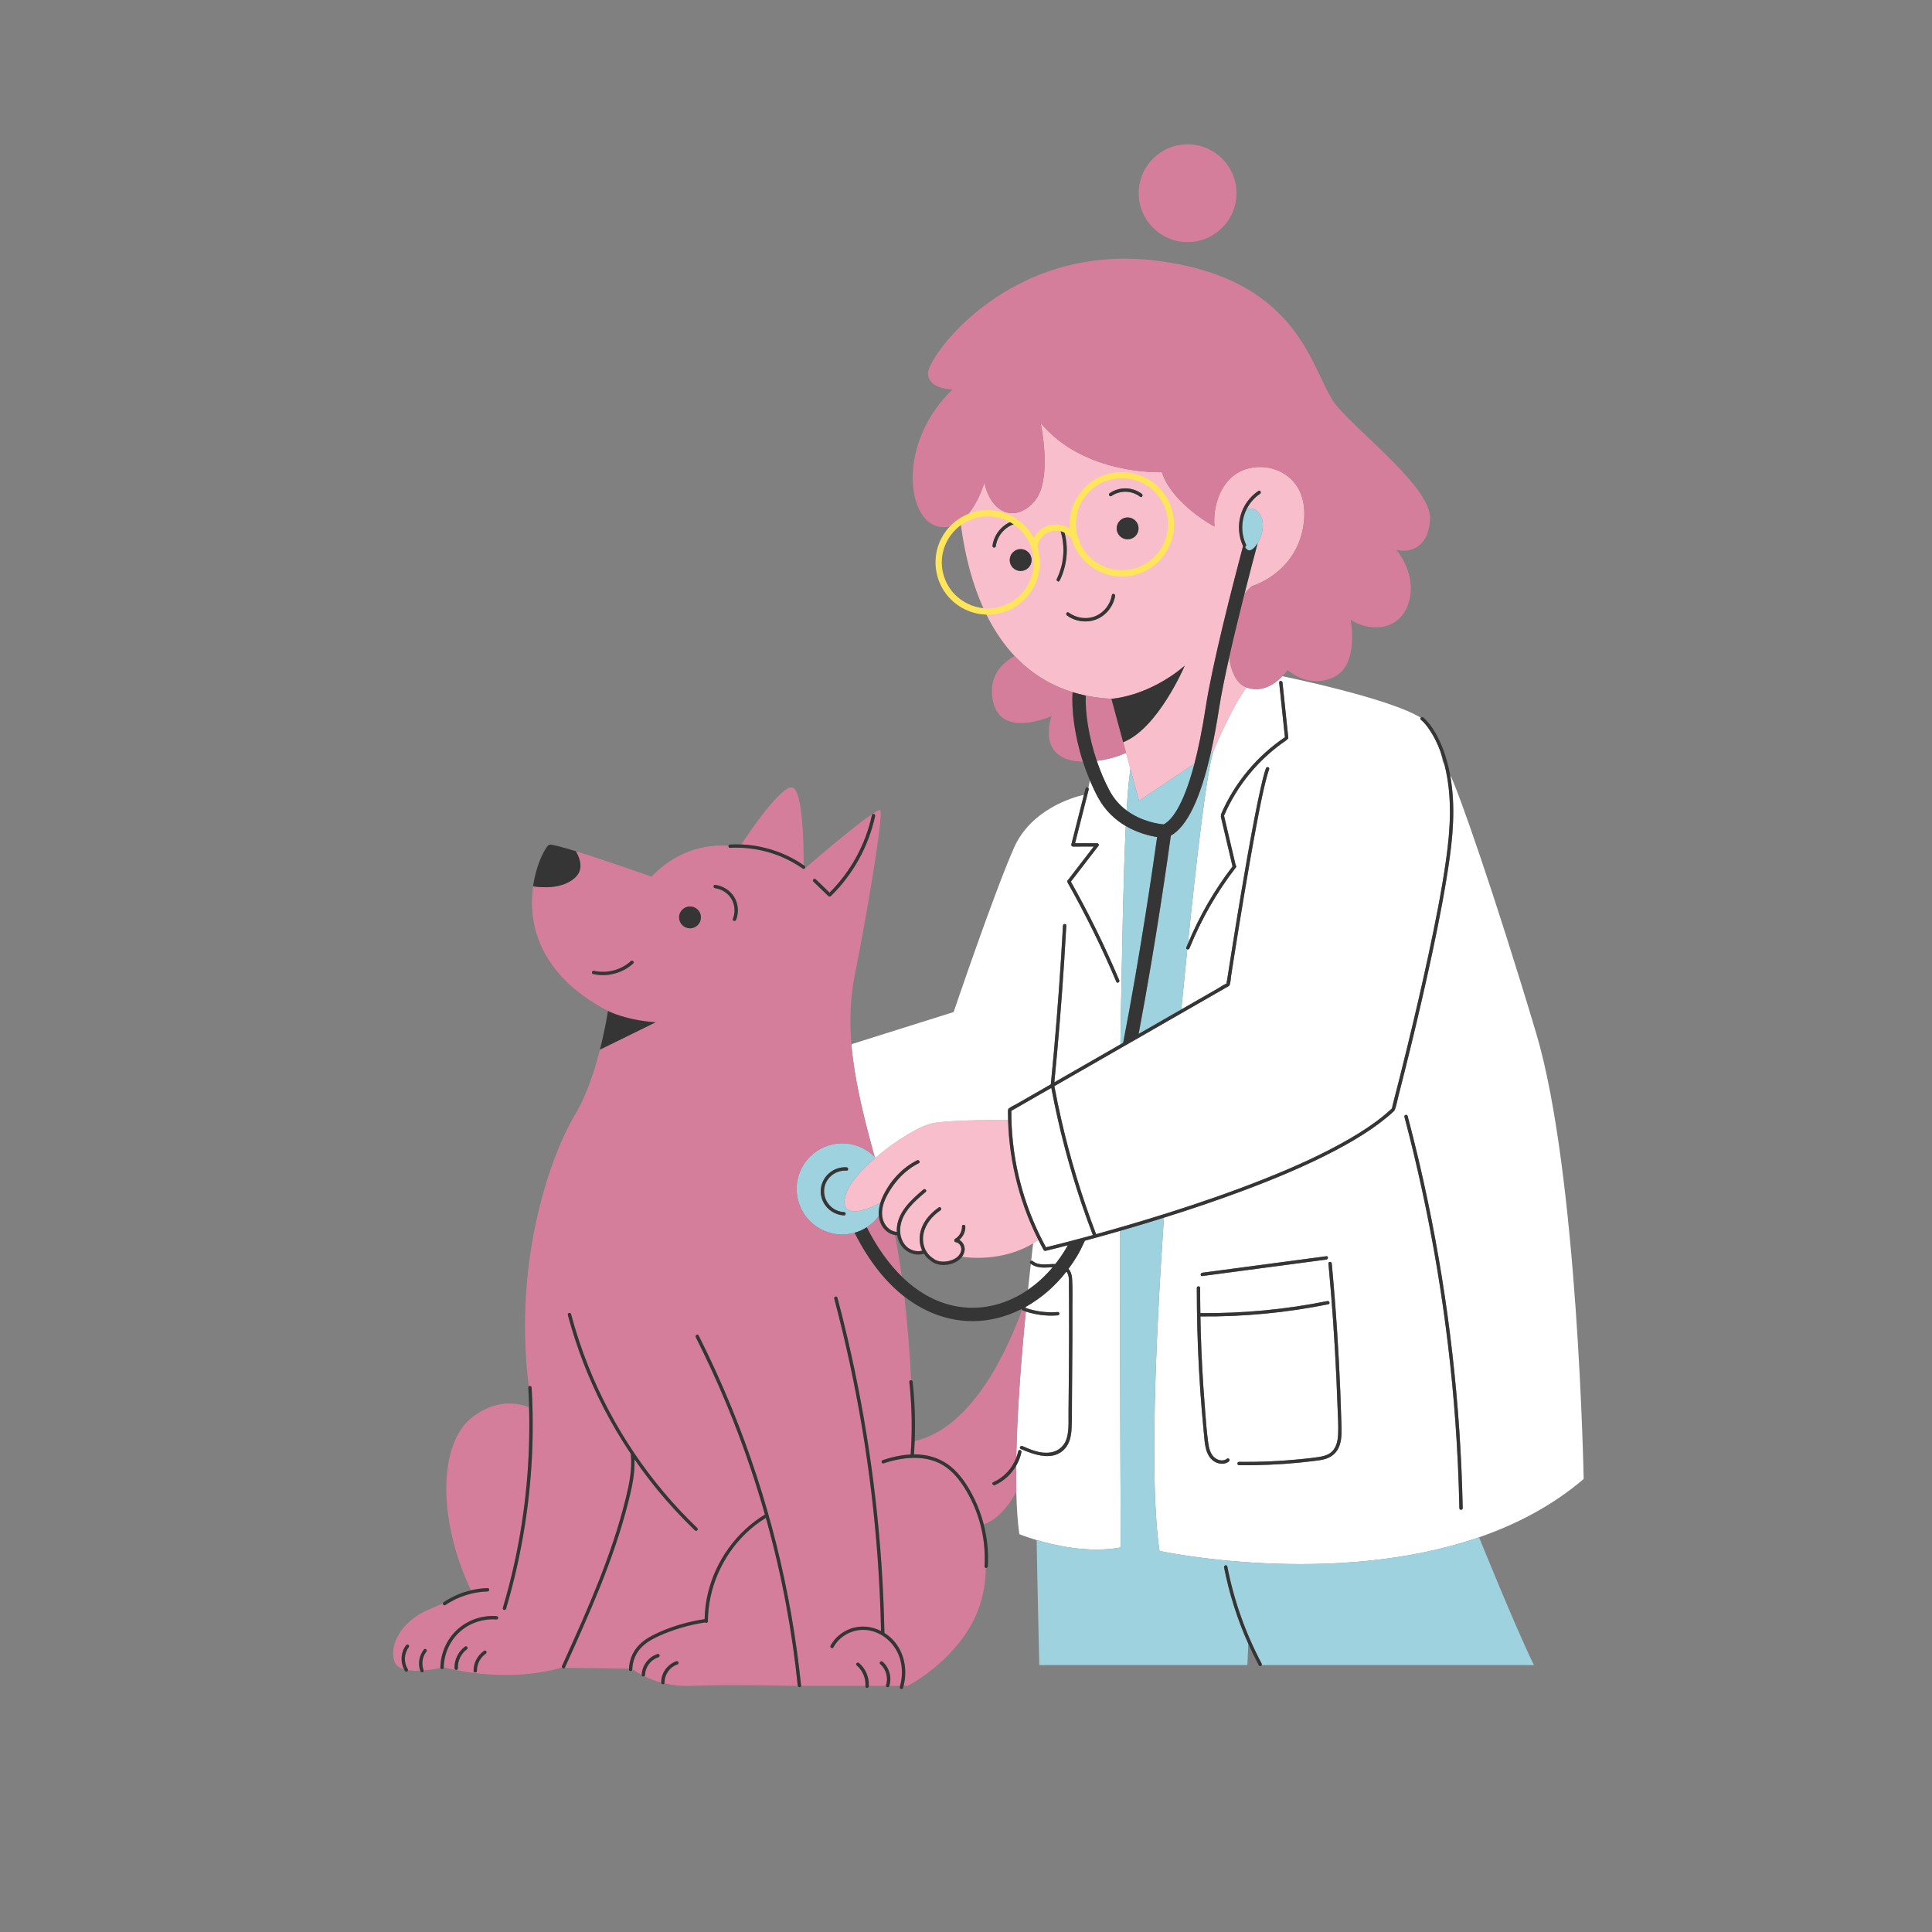 <svg xmlns="http://www.w3.org/2000/svg" xmlns:xlink="http://www.w3.org/1999/xlink" width="1080" zoomAndPan="magnify" viewBox="0 0 810 810" height="1080" preserveAspectRatio="xMidYMid meet" version="1.0"><rect x="0" y="0" width="810" height="810" fill="#808080" stroke="none"/><defs><clipPath id="30027bbd7d"><path d="M 356 283 L 663.996 283 L 663.996 656 L 356 656 Z M 356 283 " clip-rule="nonzero"/></clipPath><clipPath id="4d55f604d8"><path d="M 168 204 L 614 204 L 614 708.246 L 168 708.246 Z M 168 204 " clip-rule="nonzero"/></clipPath><clipPath id="22f07fd8f8"><path d="M 392 213 L 436 213 L 436 258 L 392 258 Z M 392 213 " clip-rule="nonzero"/></clipPath><clipPath id="65b4567f44"><path d="M 386.75 221.188 L 485.02 191.172 L 498.164 234.211 L 399.895 264.223 Z M 386.75 221.188 " clip-rule="nonzero"/></clipPath><clipPath id="4c37571419"><path d="M 386.75 221.188 L 485.02 191.172 L 498.164 234.211 L 399.895 264.223 Z M 386.75 221.188 " clip-rule="nonzero"/></clipPath><clipPath id="1428b5a471"><path d="M 448 197 L 493 197 L 493 242 L 448 242 Z M 448 197 " clip-rule="nonzero"/></clipPath><clipPath id="8cecfe4325"><path d="M 386.75 221.188 L 485.02 191.172 L 498.164 234.211 L 399.895 264.223 Z M 386.75 221.188 " clip-rule="nonzero"/></clipPath><clipPath id="5e16074f29"><path d="M 386.75 221.188 L 485.02 191.172 L 498.164 234.211 L 399.895 264.223 Z M 386.75 221.188 " clip-rule="nonzero"/></clipPath><clipPath id="279ab896d5"><path d="M 432 219 L 453 219 L 453 231 L 432 231 Z M 432 219 " clip-rule="nonzero"/></clipPath><clipPath id="4c7e6952f3"><path d="M 386.75 221.188 L 485.02 191.172 L 498.164 234.211 L 399.895 264.223 Z M 386.75 221.188 " clip-rule="nonzero"/></clipPath><clipPath id="da5a90981b"><path d="M 386.75 221.188 L 485.02 191.172 L 498.164 234.211 L 399.895 264.223 Z M 386.75 221.188 " clip-rule="nonzero"/></clipPath><clipPath id="91d3910094"><path d="M 477.406 60.504 L 518.398 60.504 L 518.398 101.496 L 477.406 101.496 Z M 477.406 60.504 " clip-rule="nonzero"/></clipPath><clipPath id="08add659ee"><path d="M 497.902 60.504 C 486.586 60.504 477.406 69.68 477.406 81 C 477.406 92.32 486.586 101.496 497.902 101.496 C 509.223 101.496 518.398 92.32 518.398 81 C 518.398 69.68 509.223 60.504 497.902 60.504 Z M 497.902 60.504 " clip-rule="nonzero"/></clipPath></defs><path fill="#f8becb" d="M 522.371 288.137 C 522.453 288.172 522.539 288.195 522.621 288.223 C 516.391 296.602 509.164 313.934 508.801 314.805 C 508.793 314.828 508.781 314.852 508.781 314.852 L 507.633 315.617 C 508.887 310.086 510.035 303.922 511.082 297.137 C 511.984 291.273 513.52 283.738 515.34 275.629 C 516.148 281.75 518.543 286.672 522.371 288.137 Z M 470.895 311.184 L 470.559 309.93 Z M 546.438 220.48 C 543.238 240.508 524.895 245.727 524.895 245.727 C 523.738 246.684 522.688 247.789 521.742 249 C 523.727 241.164 525.641 233.859 527.188 228.078 C 527.223 227.941 527.25 227.832 527.281 227.715 C 529.16 224.625 530.383 219.797 528.551 216.301 C 526.625 212.629 524.07 212.945 522.621 213.527 C 523.887 210.977 525.793 208.715 528.277 207.035 C 529.02 206.535 528.316 205.32 527.57 205.824 C 520.039 210.922 517.352 220.688 521.156 228.938 C 516.211 247.586 508.203 278.965 505.539 296.285 C 504.035 306.047 502.41 313.898 500.766 320.211 L 477.531 335.738 L 472.098 315.629 L 470.895 311.18 C 485.539 305.414 496.695 279.125 496.695 279.125 C 481.215 292.191 465.996 292.969 465.977 292.969 C 462.164 292.781 458.578 292.316 455.203 291.613 C 453.289 291.215 451.449 290.734 449.672 290.188 C 439.652 287.098 431.719 281.715 425.422 275.047 C 410.391 259.121 404.758 235.82 402.695 218.617 C 409.516 213.574 412.684 202.379 412.684 202.379 C 415.691 215.695 426.004 219.133 433.738 210.113 C 441.469 201.09 436.277 177.305 436.277 177.305 C 454.559 199.387 487.09 197.965 487.09 197.965 C 491.602 211.496 509.172 220.758 509.172 220.758 C 508.43 212.961 511.434 199.945 522.707 196.582 C 533.984 193.215 549.633 200.449 546.438 220.48 Z M 426.711 219.301 C 427.598 219.125 427.223 217.773 426.34 217.949 C 421.055 218.996 416.887 223.359 416.121 228.699 C 416.066 229.078 416.215 229.449 416.609 229.562 C 416.938 229.656 417.418 229.449 417.473 229.074 C 418.176 224.172 421.848 220.266 426.711 219.301 Z M 432.496 234.805 C 432.496 232.273 430.441 230.219 427.91 230.219 C 425.379 230.219 423.328 232.273 423.328 234.805 C 423.328 237.336 425.379 239.387 427.91 239.387 C 430.441 239.387 432.496 237.336 432.496 234.805 Z M 444.277 243.426 C 447.742 236.375 448.219 228.094 445.5 220.711 C 445.191 219.871 443.836 220.234 444.148 221.082 C 446.734 228.109 446.371 235.988 443.066 242.719 C 442.668 243.523 443.879 244.234 444.277 243.426 Z M 467.512 249.871 C 467.656 248.988 466.309 248.609 466.16 249.5 C 465.523 253.309 463.012 256.695 459.445 258.246 C 455.703 259.875 451.277 259.215 448.031 256.812 C 447.309 256.273 446.605 257.488 447.324 258.02 C 450.918 260.684 455.867 261.309 459.984 259.531 C 463.918 257.836 466.805 254.086 467.512 249.871 Z M 477.34 221.527 C 477.34 218.996 475.285 216.945 472.754 216.945 C 470.223 216.945 468.172 218.996 468.172 221.527 C 468.172 224.059 470.223 226.109 472.754 226.109 C 475.285 226.109 477.34 224.059 477.34 221.527 Z M 478.719 207.059 C 474.793 204.094 469.328 203.984 465.266 206.746 C 464.523 207.254 465.227 208.469 465.973 207.957 C 469.668 205.441 474.449 205.578 478.012 208.266 C 478.73 208.809 479.43 207.594 478.719 207.059 Z M 424.336 486.496 C 423.582 482.117 423.066 477.691 422.805 473.254 C 422.73 472.02 422.684 470.785 422.648 469.551 C 412.465 469.535 396.938 469.715 391.012 470.902 C 385.59 471.984 375.316 478.277 367.023 485.398 C 361.348 490.273 356.598 495.543 354.98 499.797 C 351.125 509.918 359.703 509.469 369.141 504.164 C 369.371 503.426 369.641 502.699 369.953 502 C 372.855 495.48 378.094 489.656 384.504 486.473 C 385.309 486.07 386.016 487.281 385.211 487.684 C 379.645 490.449 375.289 495.105 372.281 500.496 C 370.586 503.523 369.277 507.039 369.977 510.559 C 370.574 513.59 372.859 516.219 376.012 516.492 C 376 516.258 375.98 516.023 375.98 515.793 C 375.992 508.422 381.941 503.102 387.117 498.719 C 387.801 498.141 388.797 499.129 388.109 499.711 C 383.555 503.562 378.34 507.992 377.484 514.281 C 377.102 517.098 377.762 520.191 379.75 522.309 C 381.512 524.184 384.184 525.008 386.656 524.359 C 385.699 522.297 385.355 519.938 385.699 517.613 C 386.414 512.781 389.664 508.918 393.582 506.227 C 394.328 505.715 395.027 506.93 394.289 507.438 C 390.871 509.785 388.027 513.094 387.18 517.246 C 386.367 521.23 387.809 525.547 391.391 527.688 C 391.484 527.742 391.555 527.812 391.609 527.883 C 394.105 529.574 397.945 529.109 400.426 527.664 C 401.816 526.855 403.004 525.449 403.039 523.766 C 403.066 522.305 402.074 520.984 400.605 520.77 C 400.199 520.707 400.066 520.391 400.117 520.078 C 400.066 519.824 400.148 519.547 400.445 519.379 C 402.277 518.32 403.387 516.277 403.32 514.195 C 403.289 513.289 404.691 513.293 404.719 514.195 C 404.789 516.34 403.809 518.441 402.191 519.832 C 403.43 520.504 404.285 521.848 404.418 523.262 C 404.543 524.582 404.094 525.844 403.336 526.895 C 405.207 527.195 420.145 529.238 433.152 521.266 C 433.883 520.82 434.605 520.332 435.324 519.816 C 434.117 517.414 432.977 514.973 431.934 512.492 C 428.426 504.148 425.871 495.414 424.336 486.496 Z M 424.336 486.496 " fill-opacity="1" fill-rule="nonzero"/><g clip-path="url(#30027bbd7d)"><path fill="#ffffff" d="M 439.75 531.383 C 440.246 531.352 440.785 531.324 441.344 531.312 C 438.23 535.012 434.746 538.188 431 540.746 C 431.383 537.051 431.777 533.41 432.172 529.844 C 434.355 531.531 437.094 531.535 439.75 531.383 Z M 442.461 529.945 C 443.996 528.004 445.438 525.941 446.75 523.734 C 447.062 523.211 447.375 522.652 447.691 522.07 C 444.59 522.883 441.484 523.68 438.367 524.426 C 438.07 524.496 437.73 524.379 437.574 524.102 C 436.793 522.688 436.051 521.258 435.324 519.816 C 434.609 520.332 433.883 520.816 433.152 521.266 C 432.871 523.664 432.594 526.109 432.316 528.59 C 432.527 528.527 432.766 528.543 432.98 528.719 C 435.551 530.855 439.266 529.887 442.461 529.945 Z M 426.02 462.961 C 428.309 461.645 430.602 460.328 432.895 459.012 C 435.453 457.547 438.008 456.078 440.562 454.613 C 441.02 449.953 441.461 445.293 441.879 440.629 C 443.438 423.133 444.691 405.613 445.656 388.074 C 445.703 387.18 447.105 387.176 447.055 388.074 C 446.781 393.098 446.48 398.117 446.156 403.137 C 445.066 420.035 443.688 436.91 442.043 453.762 C 446.258 451.344 450.473 448.926 454.684 446.508 C 459.703 443.629 464.723 440.75 469.742 437.867 C 469.785 434.059 469.832 430.699 469.887 427.875 C 470.469 397.742 470.949 367.734 471.984 346.312 C 467.68 343.789 463.383 339.992 460.301 334.258 C 459.059 331.934 457.945 329.562 456.934 327.172 C 456.703 328.328 456.484 329.426 456.305 330.352 C 456.441 330.5 456.523 330.707 456.457 330.965 C 454.551 338.484 452.641 346.004 450.734 353.52 C 453.816 353.52 456.895 353.52 459.977 353.52 C 460.457 353.52 460.918 354.137 460.582 354.57 C 456.715 359.594 452.848 364.617 448.98 369.641 C 456.508 383.012 463.273 396.801 469.242 410.934 C 469.59 411.758 468.383 412.469 468.035 411.641 C 462.004 397.363 455.164 383.438 447.543 369.938 C 447.434 369.738 447.395 369.422 447.543 369.23 C 451.219 364.461 454.891 359.691 458.562 354.918 C 455.652 354.922 452.742 354.922 449.836 354.922 C 449.371 354.922 449.047 354.477 449.16 354.035 C 450.922 347.09 452.684 340.141 454.449 333.195 C 449.488 334.359 432.223 339.465 425.148 355.383 C 416.844 374.07 399.82 424.312 399.82 424.312 L 356.938 437.793 C 358.086 451.41 361.516 466.383 366.711 485.051 C 366.82 485.164 366.918 485.285 367.027 485.398 C 375.316 478.277 385.594 471.988 391.016 470.902 C 396.938 469.719 412.469 469.535 422.652 469.555 C 422.625 468.562 422.605 467.57 422.602 466.578 C 422.602 465.879 422.426 465.156 423.008 464.688 C 423.871 463.988 425.059 463.512 426.02 462.961 Z M 454.836 520.176 C 453.75 522.602 452.66 524.77 451.566 526.605 C 450.445 528.488 449.23 530.27 447.961 531.98 C 449.023 533.129 449.398 534.648 449.496 536.191 C 449.758 540.324 449.594 544.527 449.605 548.668 C 449.617 552.844 449.617 557.02 449.605 561.195 C 449.578 569.699 449.508 578.203 449.43 586.711 C 449.391 590.672 449.461 594.652 449.281 598.613 C 449.141 601.656 448.633 604.855 446.574 607.238 C 441.719 612.859 433.574 609.93 427.941 607.488 C 427.113 607.133 427.828 605.926 428.648 606.277 C 432.332 607.875 436.348 609.609 440.453 608.934 C 444.25 608.309 446.719 605.727 447.496 602.008 C 448.188 598.699 447.945 595.168 447.98 591.812 C 448.016 587.945 448.055 584.082 448.09 580.215 C 448.156 572.406 448.207 564.598 448.211 556.785 C 448.215 552.922 448.211 549.055 448.191 545.188 C 448.18 543.254 448.168 541.324 448.148 539.391 C 448.137 537.66 448.34 535.684 447.656 534.055 C 447.508 533.699 447.32 533.391 447.102 533.117 C 442.301 539.277 436.559 544.234 430.285 547.762 C 430.262 547.988 430.238 548.219 430.215 548.445 C 434.484 549.871 438.973 550.434 443.469 550.074 C 444.371 550 444.363 551.402 443.469 551.473 C 438.949 551.836 434.387 551.281 430.078 549.875 C 428.047 570.66 426.418 592.438 426.074 611.145 C 426.406 610.262 426.695 609.367 426.887 608.438 C 427.07 607.555 428.418 607.93 428.238 608.809 C 427.82 610.836 427.062 612.77 426.031 614.551 C 425.992 618.336 426.004 621.996 426.09 625.457 C 426.25 632.121 426.652 638.117 427.352 643.211 C 427.352 643.211 430.141 644.359 434.621 645.684 C 442.875 648.129 456.887 651.184 469.887 648.777 C 469.887 648.777 469.547 578.953 469.508 516.082 C 464.629 517.488 459.738 518.852 454.836 520.176 Z M 472.336 339.785 C 472.766 332.535 473.285 326.594 473.926 322.406 L 472.094 315.633 C 468.621 317.215 464.562 318.418 459.836 318.996 C 461.289 323.289 463.082 327.566 465.246 331.602 C 467.148 335.156 469.668 337.801 472.336 339.785 Z M 663.957 620.074 C 650.938 631.207 635.867 639.059 620.113 644.508 C 558.355 665.871 486.137 650.25 486.137 650.25 C 481.855 621.891 484.516 561.305 487.98 510.523 C 499.301 506.977 510.555 503.191 521.66 499.023 C 534.633 494.156 547.488 488.824 559.762 482.375 C 565.09 479.578 570.316 476.555 575.266 473.129 C 577.406 471.645 579.496 470.082 581.496 468.418 C 582.469 467.609 583.449 466.785 584.352 465.895 C 584.598 465.648 584.734 465.469 584.84 465.164 C 585.492 463.344 585.836 461.344 586.316 459.473 C 587.375 455.348 588.418 451.219 589.445 447.082 C 592.52 434.703 595.469 422.289 598.242 409.84 C 601.281 396.18 604.148 382.465 606.418 368.656 C 608.496 356.016 610.191 343.254 608.773 330.438 C 608.57 328.582 608.301 326.727 607.965 324.887 C 611.047 330.445 626.781 375.449 643.992 432.969 C 661.637 491.93 663.957 620.074 663.957 620.074 Z M 504.066 534.992 C 521.402 532.688 538.738 530.387 556.074 528.082 C 556.957 527.965 556.969 526.562 556.074 526.68 C 538.738 528.984 521.402 531.289 504.066 533.594 C 503.184 533.707 503.172 535.113 504.066 534.992 Z M 514.48 611.551 C 512.871 612.793 510.711 612.344 509.219 611.109 C 507.441 609.641 506.875 607.16 506.566 604.984 C 505.832 599.824 505.512 594.57 505.098 589.375 C 504.27 578.934 503.707 568.469 503.41 557.996 C 503.355 555.973 503.32 553.945 503.285 551.922 C 521.277 552.094 539.262 550.383 556.898 546.828 C 557.781 546.652 557.406 545.301 556.523 545.477 C 539 549.012 521.137 550.695 503.258 550.52 C 503.199 547.004 503.164 543.492 503.168 539.977 C 503.168 539.074 501.766 539.074 501.766 539.977 C 501.758 551.531 502.066 563.086 502.703 574.621 C 503.02 580.312 503.41 585.996 503.883 591.68 C 504.129 594.594 504.391 597.508 504.676 600.422 C 504.918 602.898 505.027 605.48 505.734 607.879 C 506.352 609.988 507.531 611.961 509.539 612.984 C 511.336 613.902 513.531 614.039 515.188 612.762 C 515.895 612.219 515.195 611 514.48 611.551 Z M 562.367 596.156 C 562.25 591.906 562.105 587.656 561.93 583.41 C 561.59 574.992 561.145 566.578 560.598 558.172 C 559.98 548.684 559.23 539.203 558.352 529.738 C 558.27 528.848 556.867 528.836 556.953 529.738 C 558.445 545.824 559.562 561.945 560.301 578.082 C 560.484 582.098 560.645 586.113 560.781 590.129 C 560.906 593.836 561.188 597.594 561.012 601.301 C 560.867 604.352 560.152 607.699 557.363 609.422 C 555.914 610.316 554.184 610.664 552.52 610.914 C 550.539 611.211 548.543 611.418 546.551 611.629 C 537.559 612.582 528.512 612.992 519.469 612.891 C 518.566 612.879 518.566 614.281 519.469 614.289 C 527.824 614.387 536.176 614.043 544.492 613.238 C 546.551 613.039 548.609 612.812 550.664 612.559 C 552.406 612.34 554.184 612.156 555.863 611.613 C 558.734 610.688 560.773 608.672 561.695 605.797 C 562.691 602.707 562.457 599.348 562.367 596.156 Z M 613.242 632.305 C 612.801 610.625 611.355 588.973 608.898 567.434 C 606.453 545.977 603.02 524.637 598.598 503.5 C 596.102 491.562 593.285 479.695 590.168 467.902 C 589.938 467.031 588.586 467.402 588.82 468.277 C 594.324 489.094 598.867 510.156 602.426 531.395 C 606.012 552.789 608.594 574.352 610.164 595.988 C 611.039 608.074 611.598 620.188 611.844 632.305 C 611.859 633.203 613.262 633.207 613.242 632.305 Z M 514.234 412.43 C 514.23 412.402 514.238 412.363 514.234 412.332 C 514.203 412.348 514.168 412.367 514.137 412.383 C 514.191 412.539 514.281 412.656 514.234 412.43 Z M 514.289 412.309 C 514.312 412.297 514.504 412.156 514.523 412.172 C 514.383 412.086 514.297 412.066 514.23 412.066 C 514.219 412.164 514.227 412.25 514.234 412.332 C 514.254 412.324 514.27 412.312 514.289 412.309 Z M 495.266 423.223 C 497.879 421.723 500.488 420.227 503.102 418.727 C 505.582 417.305 508.062 415.879 510.543 414.457 C 511.703 413.789 512.898 412.918 514.137 412.383 C 514.086 412.238 514.082 412.074 514.23 412.066 C 514.27 411.641 514.438 411.121 514.492 410.781 C 514.902 408.129 515.316 405.48 515.73 402.828 C 517.199 393.523 518.703 384.227 520.258 374.934 C 522.043 364.297 523.883 353.66 525.926 343.07 C 526.75 338.801 527.602 334.539 528.566 330.301 C 529.191 327.551 529.812 324.77 530.75 322.105 C 531.047 321.258 532.398 321.625 532.102 322.477 C 531.77 323.414 531.492 324.371 531.23 325.328 C 529.332 332.281 528.031 339.418 526.695 346.496 C 524.902 355.996 523.25 365.523 521.652 375.059 C 520.223 383.578 518.84 392.105 517.488 400.641 C 517.043 403.441 516.605 406.242 516.168 409.043 C 515.98 410.25 515.969 411.691 515.578 412.855 C 515.375 413.469 514.645 413.719 514.113 414.023 C 512.629 414.875 511.145 415.727 509.664 416.578 C 504.816 419.359 499.973 422.141 495.125 424.918 C 494.441 425.312 493.758 425.703 493.07 426.098 C 485.637 430.367 478.203 434.633 470.766 438.898 C 463.258 443.207 455.754 447.512 448.246 451.82 C 446.172 453.008 444.102 454.199 442.027 455.391 C 442.043 455.434 442.07 455.465 442.078 455.516 C 442.953 460.195 443.918 464.855 444.977 469.492 C 448.699 485.793 453.578 501.82 459.543 517.434 C 469.109 514.797 478.629 512 488.098 509.023 C 488.715 508.828 489.336 508.641 489.957 508.445 C 503.336 504.207 516.613 499.621 529.66 494.441 C 542.137 489.492 554.508 484.035 566.113 477.262 C 570.906 474.469 575.594 471.434 579.895 467.926 C 580.844 467.156 581.773 466.359 582.676 465.535 C 582.809 465.41 583.414 464.824 583.469 464.871 C 583.473 464.855 583.473 464.844 583.48 464.832 C 583.715 464.293 583.797 463.617 583.945 463.047 C 585.992 455.176 587.969 447.285 589.898 439.383 C 593.074 426.355 596.113 413.293 598.918 400.18 C 601.727 387.035 604.375 373.832 606.262 360.523 C 608.129 347.344 608.941 333.844 605.652 320.805 C 605.41 320.312 605.168 319.812 604.934 319.312 C 604.629 317.859 604.293 316.469 603.926 315.137 C 602.742 311.879 601.23 308.738 599.273 305.875 C 598.277 304.422 597.141 302.883 595.738 301.777 C 595.41 301.52 595.457 301.172 595.664 300.926 C 582.539 292.668 537.637 283.5 537.637 283.5 C 534.781 286.484 529.324 290.641 522.621 288.223 C 516.391 296.598 509.16 313.93 508.801 314.805 C 508.793 314.82 508.785 314.836 508.781 314.855 C 505.875 322.938 501.34 363.352 498.023 395.637 C 502.848 384.07 509.129 373.164 516.758 363.219 C 516.742 363.18 516.719 363.152 516.707 363.105 C 515.09 356.234 513.477 349.359 511.863 342.484 C 511.816 342.301 511.855 342.148 511.922 342.012 C 511.84 341.836 511.816 341.629 511.91 341.41 C 517.52 328.336 526.898 317.055 538.684 309.098 C 538.691 309.098 538.695 309.098 538.703 309.094 C 537.902 301.449 537.098 293.805 536.293 286.156 C 536.199 285.262 537.602 285.27 537.695 286.156 C 538.504 293.859 539.312 301.562 540.121 309.266 C 540.16 309.629 539.945 309.84 539.676 309.902 C 539.637 310.055 539.555 310.199 539.391 310.309 C 527.828 318.117 518.688 329.207 513.168 342.016 C 513.18 342.051 513.203 342.074 513.215 342.113 C 514.828 348.988 516.441 355.859 518.059 362.734 C 518.059 362.738 518.059 362.742 518.059 362.75 C 518.332 362.934 518.473 363.262 518.211 363.602 C 510.199 373.98 503.613 385.426 498.703 397.59 C 498.539 398.004 498.117 398.117 497.777 398.027 C 496.801 407.566 495.945 416.293 495.277 423.105 L 477.828 433.23 C 478.77 432.691 479.715 432.148 480.656 431.609 C 485.527 428.812 490.398 426.016 495.266 423.223 Z M 438.789 522.879 C 444.707 521.441 450.598 519.887 456.469 518.289 C 457.043 518.133 457.617 517.969 458.195 517.812 C 456.527 513.445 454.938 509.047 453.441 504.617 C 448.098 488.816 443.883 472.645 440.801 456.25 C 440.75 456.23 440.703 456.203 440.664 456.172 C 437.344 458.074 434.027 459.98 430.707 461.883 C 428.477 463.164 426.242 464.445 424.008 465.727 C 423.992 470.047 424.195 474.363 424.652 478.66 C 426.293 494.156 431.055 509.281 438.543 522.941 C 438.625 522.922 438.707 522.902 438.789 522.879 Z M 438.789 522.879 " fill-opacity="1" fill-rule="nonzero"/></g><path fill="#9ed2df" d="M 507.633 315.617 L 508.781 314.852 C 508.781 314.852 508.789 314.828 508.801 314.805 C 508.793 314.82 508.785 314.836 508.781 314.855 C 505.875 322.938 501.34 363.352 498.023 395.637 C 497.801 396.164 497.566 396.684 497.352 397.215 C 497.184 397.633 497.438 397.934 497.777 398.023 C 496.801 407.566 495.945 416.289 495.277 423.102 L 477.828 433.23 C 477.676 433.316 477.523 433.406 477.371 433.492 C 484.633 395.09 489.762 358.496 490.879 350.34 C 497.66 346.562 503.266 334.93 507.633 315.617 Z M 485.133 350.938 C 482.027 350.453 477.008 349.254 471.988 346.312 C 470.949 367.734 470.469 397.742 469.891 427.875 C 469.836 430.699 469.785 434.059 469.746 437.867 C 470.133 437.645 470.52 437.422 470.906 437.203 C 478.254 399.066 483.672 361.406 485.133 350.938 Z M 472.336 339.785 C 478.641 344.484 485.801 345.449 487.836 345.625 C 490.574 344.309 495.777 339.227 500.766 320.215 L 477.531 335.742 L 472.094 315.633 L 473.922 322.402 C 473.285 326.594 472.766 332.535 472.336 339.785 Z M 643.105 698.082 C 635.289 682.145 620.113 644.508 620.113 644.508 C 558.355 665.871 486.137 650.25 486.137 650.25 C 481.855 621.891 484.516 561.305 487.98 510.523 C 485.98 511.148 483.988 511.781 481.984 512.391 C 477.836 513.656 473.676 514.883 469.508 516.082 C 469.547 578.957 469.887 648.781 469.887 648.781 C 456.887 651.184 442.875 648.133 434.621 645.688 C 434.93 664.473 435.734 698.082 435.734 698.082 L 522.992 698.082 L 523.355 689.164 C 518.773 678.914 515.348 668.16 513.199 657.121 C 513.027 656.238 514.375 655.867 514.551 656.75 C 517.316 670.957 522.172 684.699 528.957 697.48 C 529.074 697.699 529.062 697.906 528.984 698.082 Z M 369.141 504.164 C 368.566 505.988 368.273 507.902 368.457 509.789 C 367.074 511.664 365.359 513.273 363.395 514.535 C 361.828 515.539 360.109 516.32 358.277 516.836 C 356.629 517.297 354.895 517.562 353.098 517.562 C 342.547 517.562 333.992 509.008 333.992 498.457 C 333.992 487.902 342.547 479.348 353.098 479.348 C 358.43 479.348 363.242 481.535 366.711 485.051 C 366.82 485.164 366.918 485.285 367.023 485.402 C 361.348 490.277 356.598 495.543 354.98 499.797 C 351.121 509.918 359.703 509.469 369.141 504.164 Z M 353.863 508.168 C 349.023 507.934 345.246 503.793 345.512 498.949 C 345.777 494.078 350.113 490.496 354.906 490.797 C 355.809 490.855 355.805 489.453 354.906 489.398 C 349.316 489.047 344.422 493.352 344.109 498.949 C 343.797 504.578 348.301 509.301 353.863 509.57 C 354.766 509.613 354.762 508.211 353.863 508.168 Z M 521.961 229.316 C 522.492 230.227 523.16 230.84 523.996 230.727 C 525.027 230.59 526.25 229.41 527.281 227.715 C 529.156 224.625 530.379 219.797 528.547 216.301 C 526.625 212.629 524.066 212.945 522.617 213.527 C 520.371 218.047 520.148 223.488 522.398 228.305 C 522.609 228.762 522.32 229.176 521.961 229.316 Z M 521.961 229.316 " fill-opacity="1" fill-rule="nonzero"/><path fill="#d47e9c" d="M 334.457 706.691 C 334.465 706.734 334.484 706.766 334.496 706.805 L 333.43 706.805 C 333.43 706.805 304.898 706.133 289.762 706.805 C 285.59 706.988 281.84 706.512 278.574 705.738 C 278.609 705.656 278.629 705.566 278.625 705.457 C 278.547 702.117 280.785 698.887 283.973 697.844 C 284.824 697.566 284.461 696.211 283.598 696.492 C 279.844 697.723 277.152 701.449 277.227 705.414 C 274.43 704.652 272.047 703.688 270.137 702.766 C 270.305 702.652 270.43 702.48 270.438 702.219 C 270.535 698.898 272.879 695.801 276.055 694.812 C 276.91 694.543 276.543 693.191 275.68 693.461 C 271.906 694.637 269.16 698.254 269.039 702.203 C 266.953 701.109 265.605 700.164 265.098 699.785 C 265.207 696.602 266.367 693.504 268.5 691.117 C 270.57 688.805 273.32 687.258 276.113 685.977 C 282.289 683.141 288.898 681.25 295.609 680.219 C 296.004 680.562 296.797 680.395 296.797 679.715 C 296.828 666.039 302.684 652.645 312.449 643.109 C 315.07 640.543 317.973 638.301 321.094 636.383 C 324.5 648.539 327.363 660.844 329.66 673.258 C 331.715 684.328 333.309 695.484 334.457 706.691 Z M 416.395 621.434 C 420.875 619.453 424.359 615.684 426.074 611.145 C 426.418 592.438 428.047 570.664 430.078 549.875 C 429.668 549.742 429.262 549.613 428.859 549.465 C 428.688 549.402 428.574 549.285 428.5 549.16 C 421.086 569.371 406.547 598.812 383.5 604.203 C 383.43 606.055 383.332 607.906 383.203 609.758 C 384.559 609.75 385.914 609.828 387.273 610.016 C 392.125 610.699 396.555 612.77 400.094 616.176 C 403.512 619.461 406.129 623.617 408.238 627.836 C 410.039 631.438 411.426 635.223 412.426 639.109 C 414.922 638.332 420.605 635.523 426.09 625.461 C 426.004 621.996 425.992 618.336 426.027 614.551 C 423.98 618.082 420.852 620.984 417.098 622.648 C 416.281 623.008 415.57 621.801 416.395 621.434 Z M 430.215 548.445 C 430.238 548.219 430.262 547.992 430.285 547.766 C 430.027 547.91 429.773 548.066 429.516 548.207 C 429.746 548.293 429.984 548.367 430.215 548.445 Z M 332.309 330.215 C 327.801 328.793 314.238 348.793 310.777 354.035 C 320.098 354.422 329.238 357.438 336.949 362.738 C 336.973 355.887 336.75 331.617 332.309 330.215 Z M 368.457 509.789 C 367.07 511.664 365.359 513.273 363.391 514.535 C 367.641 522.91 372.586 529.844 378.074 535.203 C 377.27 529.359 376.324 523.512 375.219 517.824 C 372.438 517.316 370.168 515.266 369.117 512.602 C 368.758 511.684 368.551 510.742 368.457 509.789 Z M 413.301 657.352 C 413.184 663.895 412.023 671.453 408.527 678.656 C 399.566 697.098 380.59 706.805 380.59 706.805 L 378.832 706.805 C 380.543 700.059 379.176 692.539 374.258 687.418 C 373.215 686.336 372.043 685.398 370.785 684.613 C 370.785 684.582 370.801 684.559 370.801 684.527 C 370.434 665.992 369.207 647.477 367.109 629.059 C 365.023 610.73 362.086 592.496 358.305 574.438 C 356.176 564.262 353.77 554.141 351.109 544.086 C 350.879 543.219 349.523 543.586 349.758 544.461 C 354.465 562.234 358.352 580.223 361.391 598.359 C 364.445 616.578 366.637 634.941 367.973 653.367 C 368.703 663.5 369.168 673.652 369.379 683.812 C 365.367 681.777 360.656 681.289 356.312 682.953 C 352.879 684.266 349.957 686.684 348.219 689.934 C 347.793 690.73 349 691.438 349.426 690.641 C 352.289 685.297 358.656 682.41 364.582 683.582 C 370.855 684.824 375.801 689.812 377.473 695.906 C 378.449 699.48 378.352 703.242 377.383 706.805 L 372.855 706.805 C 373.98 703.258 372.852 699.148 370.051 696.695 C 369.375 696.102 368.379 697.09 369.059 697.684 C 371.527 699.848 372.508 703.383 371.484 706.508 C 371.453 706.613 371.441 706.711 371.453 706.805 L 364.246 706.805 C 364.449 703.199 362.906 699.562 360.156 697.223 C 359.473 696.641 358.477 697.629 359.164 698.215 C 361.66 700.336 363.023 703.535 362.844 706.805 L 335.848 706.805 C 335.848 706.766 335.863 706.73 335.859 706.688 C 333.82 686.781 330.375 667.027 325.527 647.617 C 320.66 628.129 314.402 608.988 306.805 590.395 C 302.578 580.051 297.938 569.883 292.906 559.906 C 292.5 559.102 291.289 559.809 291.695 560.613 C 300.688 578.43 308.402 596.883 314.762 615.797 C 316.895 622.141 318.863 628.535 320.691 634.973 C 308.723 642.219 300.02 654.41 296.785 668.004 C 295.941 671.551 295.496 675.188 295.426 678.832 C 288.164 679.93 280.957 682.02 274.355 685.258 C 271.469 686.676 268.699 688.48 266.73 691.07 C 264.859 693.527 263.848 696.504 263.707 699.574 L 236.805 699.211 C 236.812 699.191 236.828 699.184 236.836 699.164 C 246.973 676.77 257.184 654.211 263.266 630.312 C 264.797 624.285 266.25 618.078 266.008 611.828 C 268.965 616.113 272.094 620.281 275.383 624.316 C 280.344 630.402 285.68 636.18 291.348 641.613 C 292 642.238 292.992 641.25 292.34 640.625 C 282.438 631.129 273.562 620.586 265.906 609.203 C 258.25 597.828 251.781 585.645 246.695 572.91 C 243.828 565.738 241.402 558.395 239.422 550.93 C 239.191 550.059 237.836 550.43 238.07 551.305 C 241.605 564.613 246.57 577.531 252.84 589.797 C 256.328 596.617 260.234 603.223 264.5 609.59 C 264.488 609.648 264.473 609.707 264.48 609.781 C 265.113 616.027 263.82 622.195 262.34 628.234 C 260.891 634.133 259.18 639.969 257.273 645.734 C 253.473 657.234 248.906 668.465 244.07 679.562 C 241.312 685.887 238.469 692.172 235.625 698.457 C 235.5 698.734 235.562 698.996 235.711 699.195 L 235.301 699.191 C 211.27 706.113 186.301 699.082 186.031 699.008 C 186.16 693.477 188.508 688.098 192.574 684.324 C 196.758 680.438 202.512 678.551 208.18 678.969 C 209.078 679.035 209.074 677.633 208.18 677.566 C 202.148 677.121 196.027 679.207 191.582 683.332 C 187.227 687.375 184.734 693.184 184.625 699.105 C 184.625 699.184 184.645 699.246 184.664 699.309 C 183.137 699.633 180.488 700.125 177.617 700.352 C 177.613 700.32 177.617 700.289 177.605 700.254 C 176.637 697.703 177.012 694.684 178.723 692.52 C 178.957 692.223 179.012 691.82 178.723 691.531 C 178.477 691.285 177.969 691.23 177.73 691.531 C 175.762 694.023 175.133 697.434 176.199 700.441 C 174.445 700.52 172.672 700.477 171.066 700.219 C 171.078 700.094 171.059 699.965 170.973 699.828 C 169.172 696.984 169.379 693.207 171.418 690.543 C 171.648 690.238 171.461 689.762 171.164 689.586 C 170.809 689.371 170.434 689.535 170.207 689.836 C 168.043 692.664 167.781 696.703 169.402 699.848 C 167.434 699.27 165.914 698.23 165.348 696.488 C 163.031 689.332 168.637 679.672 179.262 675.039 C 181.559 674.035 183.711 673.102 185.688 672.246 C 185.652 672.762 186.16 673.293 186.703 672.93 C 191.953 669.395 198.098 667.402 204.43 667.219 C 205.328 667.191 205.332 665.793 204.43 665.816 C 202.07 665.887 199.73 666.203 197.445 666.742 C 183.023 636.066 184.262 605.23 197.637 594.488 C 208.531 585.73 218.469 588.621 221.824 590.02 C 222.414 611.57 220.438 633.172 215.898 654.254 C 214.461 660.938 212.766 667.562 210.824 674.117 C 210.57 674.984 211.922 675.355 212.176 674.492 C 219.086 651.129 222.84 626.848 223.293 602.492 C 223.422 595.582 223.281 588.668 222.883 581.77 C 222.844 581.102 222.051 580.93 221.676 581.262 C 214.914 526.578 231.805 482.68 241.109 467.27 C 245.922 459.312 249.312 448.766 251.527 440.066 L 251.535 440.066 L 274.902 428.602 C 262.148 427.695 254.891 423.848 254.891 423.848 C 225.449 408.434 221.379 386.691 223.508 371.602 C 227.824 372.238 235.828 372.629 240.949 368.109 C 244.629 364.859 243.492 360.457 241.453 356.898 C 254.195 360.82 273.191 367.539 273.191 367.539 C 285.141 355.012 298.582 354.078 305.426 354.602 C 305.324 355.008 305.535 355.484 306.066 355.453 C 316.891 354.867 327.68 357.949 336.562 364.16 C 336.691 364.25 336.82 364.273 336.938 364.27 C 336.938 364.434 336.934 364.539 336.934 364.539 C 336.934 364.539 367.719 337.848 369.082 339.754 C 370.445 341.66 363.637 382.43 358.461 408.301 C 356.508 418.047 356.078 427.539 356.938 437.797 C 358.086 451.41 361.516 466.383 366.711 485.055 C 363.242 481.531 358.43 479.348 353.102 479.348 C 342.547 479.348 333.992 487.902 333.992 498.457 C 333.992 509.008 342.547 517.562 353.102 517.562 C 354.898 517.562 356.629 517.297 358.277 516.836 C 364.699 529.586 372 538.039 379.141 543.59 C 380.617 556.254 381.488 568.52 382.004 578.676 C 381.605 578.609 381.184 578.816 381.238 579.324 C 382.34 589.445 382.523 599.645 381.801 609.801 C 377.816 609.996 373.867 610.906 370.078 612.164 C 369.227 612.445 369.59 613.801 370.449 613.516 C 379.719 610.438 390.602 609.562 398.402 616.516 C 401.805 619.547 404.371 623.465 406.48 627.469 C 408.711 631.699 410.375 636.215 411.453 640.871 C 412.652 646.059 413.082 651.387 412.773 656.699 C 412.746 657.094 413 657.305 413.301 657.352 Z M 341.023 369.641 C 343.125 371.664 345.227 373.688 347.324 375.711 C 347.602 375.977 348.039 375.98 348.316 375.711 C 357.641 366.625 364.16 354.848 366.895 342.117 C 367.086 341.238 365.734 340.863 365.547 341.746 C 362.906 354.031 356.711 365.371 347.809 374.23 C 345.879 372.371 343.945 370.508 342.016 368.645 C 341.367 368.023 340.375 369.012 341.023 369.641 Z M 264.48 402.953 C 260.363 406.703 254.484 408.25 249.055 407.023 C 248.176 406.824 247.801 408.176 248.68 408.375 C 254.617 409.719 260.973 408.039 265.473 403.945 C 266.141 403.336 265.145 402.348 264.48 402.953 Z M 195.949 690.562 C 195.773 690.262 195.297 690.086 194.988 690.309 C 192.137 692.422 190.422 695.863 190.562 699.426 C 190.602 700.324 192 700.328 191.965 699.426 C 191.844 696.387 193.238 693.336 195.695 691.52 C 196 691.297 196.152 690.914 195.949 690.562 Z M 202.953 692.121 C 200.211 693.992 198.512 697.18 198.555 700.512 C 198.566 701.414 199.969 701.414 199.957 700.512 C 199.922 697.691 201.324 694.922 203.66 693.328 C 204.402 692.824 203.703 691.609 202.953 692.121 Z M 293.871 384.621 C 293.871 382.09 291.816 380.039 289.285 380.039 C 286.754 380.039 284.703 382.09 284.703 384.621 C 284.703 387.152 286.754 389.207 289.285 389.207 C 291.816 389.203 293.871 387.152 293.871 384.621 Z M 307.629 375.777 C 305.859 373.113 302.992 371.406 299.836 370.996 C 298.945 370.883 298.953 372.281 299.836 372.398 C 302.539 372.75 305.07 374.355 306.531 376.656 C 308.16 379.227 308.371 382.457 307.262 385.266 C 306.93 386.102 308.285 386.469 308.613 385.637 C 309.875 382.445 309.535 378.652 307.629 375.777 Z M 449.672 290.188 C 439.652 287.098 431.715 281.719 425.422 275.047 C 420.801 277.504 414.086 283.027 416.297 293.887 C 419.578 310.016 440.898 300.176 440.898 300.176 C 440.898 300.176 433.855 318.926 454.016 319.332 C 450.465 308.297 449.207 297.578 449.672 290.188 Z M 465.973 292.973 C 462.16 292.785 458.574 292.316 455.203 291.613 C 454.945 298.812 456.434 308.938 459.836 318.996 C 464.562 318.418 468.621 317.215 472.094 315.633 C 472.094 315.633 472.094 315.633 472.098 315.633 L 470.559 309.93 Z M 599.555 217.68 C 600.207 204.711 571.023 182.719 560.422 170.156 C 549.824 157.598 547.078 117.168 485.059 109.316 C 423.039 101.465 389.055 149.535 389.055 156.41 C 389.055 163.281 399.363 163.281 399.363 163.281 C 376.164 185.621 380.031 217.848 393.348 220.758 C 397.008 221.559 400.113 220.527 402.695 218.613 C 409.516 213.57 412.684 202.379 412.684 202.379 C 415.691 215.695 426 219.133 433.734 210.113 C 441.469 201.09 436.273 177.305 436.273 177.305 C 454.559 199.387 487.09 197.961 487.09 197.961 C 491.602 211.496 509.172 220.758 509.172 220.758 C 508.43 212.957 511.43 199.945 522.707 196.578 C 533.984 193.211 549.637 200.449 546.438 220.48 C 543.242 240.508 524.895 245.723 524.895 245.723 C 523.738 246.684 522.691 247.789 521.742 249 C 519.551 257.66 517.281 266.973 515.336 275.625 C 516.148 281.75 518.547 286.672 522.371 288.137 C 522.457 288.168 522.539 288.191 522.625 288.223 C 529.328 290.637 534.785 286.484 537.641 283.5 C 539.031 282.047 539.809 280.871 539.809 280.871 C 539.809 280.871 548.672 289.078 559.34 283.828 C 570.012 278.574 566.234 259.789 566.234 259.789 C 572.965 264.477 586.098 265.441 590.363 253.297 C 594.629 241.148 585.438 230.48 585.438 230.48 C 589.867 231.793 598.895 230.645 599.555 217.68 Z M 599.555 217.68 " fill-opacity="1" fill-rule="nonzero"/><g clip-path="url(#4d55f604d8)"><path fill="#353535" d="M 472.754 226.109 C 470.223 226.109 468.172 224.059 468.172 221.527 C 468.172 218.996 470.223 216.945 472.754 216.945 C 475.285 216.945 477.34 218.996 477.34 221.527 C 477.34 224.059 475.285 226.109 472.754 226.109 Z M 423.328 234.805 C 423.328 237.336 425.379 239.387 427.91 239.387 C 430.441 239.387 432.496 237.336 432.496 234.805 C 432.496 232.273 430.441 230.219 427.91 230.219 C 425.379 230.219 423.328 232.273 423.328 234.805 Z M 444.277 243.426 C 447.742 236.375 448.219 228.094 445.5 220.711 C 445.191 219.871 443.836 220.234 444.148 221.082 C 446.734 228.109 446.371 235.988 443.066 242.719 C 442.668 243.523 443.879 244.234 444.277 243.426 Z M 465.973 207.957 C 469.668 205.441 474.449 205.578 478.012 208.266 C 478.73 208.809 479.43 207.594 478.719 207.059 C 474.793 204.094 469.328 203.984 465.27 206.746 C 464.523 207.254 465.227 208.469 465.973 207.957 Z M 416.609 229.562 C 416.938 229.656 417.418 229.449 417.473 229.074 C 418.176 224.172 421.848 220.266 426.711 219.301 C 427.598 219.125 427.223 217.773 426.34 217.949 C 421.055 218.996 416.887 223.359 416.121 228.699 C 416.066 229.078 416.215 229.449 416.609 229.562 Z M 447.324 258.02 C 450.918 260.684 455.867 261.309 459.984 259.531 C 463.918 257.836 466.805 254.086 467.512 249.875 C 467.656 248.992 466.309 248.613 466.16 249.5 C 465.523 253.309 463.012 256.695 459.445 258.246 C 455.703 259.875 451.277 259.215 448.031 256.812 C 447.309 256.273 446.609 257.488 447.324 258.02 Z M 465.973 292.973 L 470.555 309.93 L 470.895 311.184 C 485.535 305.414 496.691 279.125 496.691 279.125 C 481.211 292.195 465.996 292.969 465.973 292.973 Z M 369.121 512.605 C 370.168 515.266 372.438 517.32 375.219 517.824 C 375.527 517.879 375.844 517.898 376.164 517.918 C 376.559 520.195 377.605 522.383 379.383 523.891 C 381.574 525.742 384.586 526.512 387.34 525.629 C 388.059 526.75 389.004 527.727 390.148 528.516 C 390.184 528.559 390.207 528.609 390.258 528.648 C 393.426 531.188 398.656 530.754 401.836 528.41 C 402.406 527.992 402.914 527.477 403.336 526.895 C 404.094 525.844 404.543 524.582 404.418 523.262 C 404.285 521.848 403.43 520.504 402.191 519.832 C 403.809 518.441 404.789 516.34 404.719 514.195 C 404.691 513.293 403.289 513.289 403.32 514.195 C 403.387 516.277 402.277 518.32 400.445 519.379 C 400.148 519.547 400.066 519.824 400.117 520.078 C 400.066 520.391 400.199 520.707 400.605 520.77 C 402.074 520.984 403.07 522.305 403.039 523.766 C 403.004 525.449 401.816 526.855 400.426 527.668 C 397.945 529.109 394.105 529.574 391.609 527.883 C 391.555 527.812 391.484 527.742 391.391 527.688 C 387.812 525.551 386.367 521.23 387.18 517.246 C 388.027 513.094 390.871 509.785 394.289 507.438 C 395.027 506.93 394.328 505.715 393.582 506.227 C 389.664 508.918 386.414 512.781 385.699 517.613 C 385.355 519.938 385.699 522.297 386.656 524.359 C 384.184 525.008 381.512 524.184 379.75 522.309 C 377.762 520.191 377.102 517.098 377.484 514.281 C 378.34 507.992 383.555 503.562 388.109 499.711 C 388.797 499.129 387.801 498.141 387.117 498.723 C 381.945 503.102 375.992 508.426 375.98 515.793 C 375.98 516.023 376 516.258 376.012 516.492 C 372.859 516.219 370.578 513.59 369.977 510.559 C 369.281 507.039 370.586 503.527 372.281 500.496 C 375.289 495.105 379.645 490.449 385.211 487.684 C 386.02 487.281 385.309 486.07 384.504 486.473 C 378.094 489.656 372.855 495.48 369.953 502 C 369.641 502.699 369.375 503.422 369.141 504.164 C 368.566 505.988 368.273 507.902 368.457 509.789 C 368.551 510.742 368.758 511.684 369.121 512.605 Z M 348.316 375.715 C 357.641 366.625 364.16 354.852 366.895 342.117 C 367.086 341.238 365.734 340.863 365.547 341.746 C 362.906 354.031 356.711 365.371 347.809 374.23 C 345.879 372.371 343.945 370.508 342.016 368.648 C 341.367 368.023 340.375 369.012 341.023 369.637 C 343.125 371.664 345.227 373.688 347.324 375.711 C 347.602 375.977 348.039 375.98 348.316 375.715 Z M 337.27 362.949 C 337.164 362.879 337.055 362.809 336.949 362.738 C 329.238 357.438 320.098 354.422 310.777 354.035 C 309.211 353.969 307.641 353.969 306.066 354.055 C 305.703 354.074 305.492 354.32 305.426 354.602 C 305.324 355.008 305.535 355.484 306.066 355.457 C 316.891 354.867 327.68 357.949 336.562 364.16 C 336.691 364.254 336.82 364.273 336.938 364.273 C 337.5 364.258 337.871 363.375 337.27 362.949 Z M 299.836 372.398 C 302.539 372.75 305.07 374.355 306.531 376.66 C 308.16 379.23 308.371 382.457 307.262 385.266 C 306.93 386.105 308.285 386.469 308.613 385.641 C 309.875 382.449 309.535 378.652 307.629 375.781 C 305.859 373.113 302.992 371.406 299.836 370.996 C 298.945 370.883 298.953 372.285 299.836 372.398 Z M 248.684 408.375 C 254.621 409.719 260.973 408.039 265.473 403.945 C 266.141 403.336 265.148 402.348 264.48 402.953 C 260.363 406.703 254.488 408.25 249.055 407.023 C 248.176 406.824 247.801 408.176 248.684 408.375 Z M 251.523 440.066 L 251.535 440.066 L 274.898 428.602 C 262.145 427.695 254.887 423.848 254.887 423.848 C 254.887 423.848 253.859 430.945 251.523 440.066 Z M 241.453 356.898 C 235.754 355.133 231.309 353.934 230.355 354.141 C 229.109 354.402 224.926 361.523 223.504 371.602 C 227.82 372.238 235.828 372.629 240.949 368.109 C 244.629 364.859 243.488 360.457 241.453 356.898 Z M 289.285 389.203 C 291.816 389.203 293.871 387.152 293.871 384.621 C 293.871 382.09 291.816 380.039 289.285 380.039 C 286.754 380.039 284.703 382.09 284.703 384.621 C 284.703 387.152 286.754 389.203 289.285 389.203 Z M 306.805 590.395 C 302.578 580.055 297.938 569.883 292.906 559.906 C 292.5 559.102 291.289 559.809 291.695 560.613 C 300.688 578.43 308.402 596.883 314.762 615.797 C 316.895 622.141 318.863 628.535 320.691 634.973 C 308.723 642.223 300.02 654.414 296.785 668.004 C 295.941 671.555 295.496 675.188 295.426 678.832 C 288.164 679.93 280.957 682.02 274.355 685.258 C 271.469 686.676 268.699 688.484 266.73 691.07 C 264.859 693.531 263.848 696.508 263.707 699.578 C 263.703 699.691 263.691 699.805 263.688 699.918 C 263.664 700.82 265.066 700.82 265.086 699.918 C 265.09 699.871 265.094 699.828 265.094 699.781 C 265.203 696.598 266.363 693.5 268.496 691.113 C 270.566 688.801 273.32 687.254 276.109 685.973 C 282.289 683.137 288.895 681.246 295.609 680.215 C 296 680.559 296.793 680.391 296.797 679.711 C 296.828 666.035 302.684 652.645 312.445 643.105 C 315.066 640.543 317.969 638.297 321.09 636.379 C 324.496 648.535 327.363 660.84 329.66 673.254 C 331.711 684.328 333.309 695.484 334.453 706.691 C 334.461 706.734 334.48 706.766 334.492 706.805 C 334.684 707.527 335.801 707.535 335.844 706.805 C 335.848 706.766 335.863 706.734 335.855 706.691 C 333.816 686.785 330.371 667.031 325.523 647.617 C 320.66 628.129 314.402 608.988 306.805 590.395 Z M 370.781 684.613 C 370.785 684.586 370.801 684.562 370.797 684.527 C 370.434 665.992 369.207 647.48 367.109 629.062 C 365.023 610.73 362.086 592.496 358.305 574.441 C 356.172 564.262 353.77 554.141 351.105 544.09 C 350.875 543.219 349.523 543.586 349.758 544.461 C 354.465 562.234 358.352 580.223 361.391 598.359 C 364.441 616.578 366.637 634.941 367.969 653.367 C 368.703 663.5 369.168 673.656 369.379 683.812 C 365.367 681.781 360.656 681.289 356.309 682.953 C 352.879 684.266 349.957 686.684 348.215 689.938 C 347.789 690.73 349 691.441 349.426 690.645 C 352.285 685.297 358.656 682.41 364.582 683.582 C 370.855 684.824 375.801 689.812 377.469 695.906 C 378.449 699.484 378.348 703.242 377.383 706.805 C 377.34 706.957 377.309 707.113 377.262 707.27 C 377.008 708.137 378.359 708.504 378.613 707.641 C 378.695 707.363 378.762 707.086 378.832 706.805 C 380.543 700.059 379.176 692.539 374.258 687.418 C 373.215 686.336 372.039 685.398 370.781 684.613 Z M 369.055 697.688 C 371.523 699.848 372.504 703.387 371.48 706.508 C 371.445 706.613 371.438 706.715 371.449 706.805 C 371.523 707.438 372.59 707.629 372.832 706.879 C 372.84 706.855 372.844 706.828 372.852 706.805 C 373.977 703.258 372.848 699.148 370.047 696.695 C 369.371 696.105 368.375 697.09 369.055 697.688 Z M 360.152 697.223 C 359.469 696.645 358.473 697.629 359.16 698.215 C 361.66 700.34 363.02 703.535 362.84 706.805 C 362.836 706.863 362.844 706.922 362.836 706.984 C 362.773 707.883 364.176 707.879 364.238 706.984 C 364.242 706.922 364.238 706.863 364.242 706.805 C 364.445 703.203 362.902 699.562 360.152 697.223 Z M 408.242 627.836 C 406.129 623.617 403.516 619.461 400.094 616.172 C 396.555 612.77 392.129 610.699 387.273 610.016 C 385.918 609.824 384.559 609.75 383.203 609.754 C 383.332 607.906 383.43 606.055 383.5 604.199 C 383.816 595.898 383.535 587.586 382.637 579.32 C 382.598 578.934 382.305 578.727 382 578.676 C 381.605 578.609 381.184 578.816 381.238 579.32 C 382.336 589.445 382.52 599.645 381.801 609.801 C 377.816 609.996 373.867 610.902 370.078 612.16 C 369.227 612.445 369.59 613.801 370.449 613.516 C 379.715 610.438 390.598 609.562 398.402 616.512 C 401.805 619.543 404.367 623.461 406.48 627.469 C 408.711 631.695 410.375 636.211 411.449 640.867 C 412.652 646.055 413.082 651.383 412.77 656.699 C 412.746 657.09 413.004 657.301 413.301 657.352 C 413.684 657.418 414.141 657.203 414.172 656.699 C 414.52 650.777 413.906 644.832 412.43 639.105 C 411.43 635.223 410.039 631.438 408.242 627.836 Z M 426.887 608.438 C 426.695 609.367 426.406 610.266 426.074 611.145 C 424.359 615.68 420.875 619.453 416.395 621.438 C 415.57 621.801 416.285 623.008 417.102 622.645 C 420.855 620.984 423.984 618.082 426.031 614.551 C 427.062 612.77 427.824 610.836 428.238 608.809 C 428.418 607.93 427.07 607.555 426.887 608.438 Z M 275.68 693.457 C 271.906 694.637 269.16 698.25 269.039 702.203 C 269.039 702.207 269.035 702.215 269.035 702.219 C 269.016 702.863 269.719 703.039 270.137 702.762 C 270.305 702.652 270.43 702.477 270.438 702.219 C 270.535 698.895 272.879 695.801 276.055 694.809 C 276.91 694.543 276.543 693.188 275.68 693.457 Z M 283.598 696.492 C 279.844 697.719 277.152 701.449 277.227 705.414 C 277.227 705.426 277.227 705.441 277.227 705.457 C 277.242 706.25 278.328 706.344 278.574 705.738 C 278.609 705.656 278.629 705.566 278.625 705.457 C 278.547 702.117 280.785 698.887 283.973 697.844 C 284.824 697.562 284.461 696.211 283.598 696.492 Z M 266.008 611.832 C 268.969 616.117 272.094 620.281 275.383 624.32 C 280.344 630.406 285.68 636.184 291.348 641.617 C 292 642.242 292.992 641.25 292.34 640.625 C 282.438 631.133 273.566 620.586 265.906 609.207 C 258.25 597.832 251.785 585.648 246.699 572.914 C 243.832 565.742 241.406 558.398 239.422 550.934 C 239.191 550.062 237.84 550.43 238.07 551.305 C 241.605 564.617 246.57 577.535 252.84 589.797 C 256.328 596.621 260.234 603.227 264.5 609.59 C 264.488 609.652 264.473 609.711 264.48 609.781 C 265.113 616.031 263.82 622.195 262.34 628.238 C 260.891 634.137 259.18 639.969 257.273 645.738 C 253.473 657.238 248.906 668.469 244.07 679.566 C 241.312 685.891 238.469 692.176 235.625 698.461 C 235.5 698.738 235.566 699 235.711 699.195 C 235.98 699.562 236.543 699.688 236.805 699.211 C 236.812 699.195 236.828 699.188 236.836 699.168 C 246.973 676.773 257.184 654.215 263.266 630.312 C 264.801 624.285 266.25 618.082 266.008 611.832 Z M 221.672 581.262 C 221.547 581.375 221.465 581.543 221.48 581.77 C 221.637 584.52 221.75 587.27 221.824 590.023 C 222.414 611.57 220.438 633.176 215.898 654.258 C 214.461 660.938 212.766 667.562 210.824 674.121 C 210.57 674.988 211.922 675.355 212.176 674.492 C 219.086 651.129 222.84 626.848 223.293 602.492 C 223.422 595.582 223.281 588.672 222.883 581.773 C 222.84 581.102 222.047 580.93 221.672 581.262 Z M 208.18 677.566 C 202.148 677.121 196.027 679.211 191.586 683.332 C 187.23 687.375 184.738 693.184 184.629 699.105 C 184.629 699.184 184.648 699.246 184.668 699.312 C 184.855 699.992 186.016 699.93 186.031 699.105 C 186.031 699.074 186.035 699.039 186.035 699.008 C 186.164 693.477 188.512 688.098 192.578 684.324 C 196.762 680.438 202.516 678.551 208.184 678.969 C 209.082 679.035 209.078 677.633 208.18 677.566 Z M 194.988 690.309 C 192.137 692.422 190.422 695.863 190.562 699.426 C 190.602 700.324 192 700.328 191.965 699.426 C 191.844 696.387 193.238 693.336 195.695 691.52 C 196 691.293 196.152 690.914 195.949 690.562 C 195.773 690.262 195.297 690.086 194.988 690.309 Z M 202.953 692.121 C 200.211 693.992 198.512 697.18 198.555 700.512 C 198.566 701.414 199.969 701.414 199.957 700.512 C 199.922 697.691 201.324 694.922 203.66 693.328 C 204.402 692.824 203.703 691.609 202.953 692.121 Z M 186.703 672.934 C 191.957 669.398 198.098 667.406 204.43 667.223 C 205.328 667.195 205.332 665.797 204.43 665.82 C 202.07 665.891 199.73 666.207 197.445 666.746 C 193.379 667.699 189.488 669.375 185.996 671.723 C 185.789 671.863 185.703 672.055 185.688 672.25 C 185.648 672.762 186.16 673.297 186.703 672.934 Z M 171.164 689.586 C 170.809 689.371 170.434 689.539 170.207 689.836 C 168.043 692.668 167.785 696.703 169.402 699.848 C 169.52 700.078 169.625 700.316 169.762 700.535 C 170.156 701.16 171.031 700.793 171.066 700.219 C 171.078 700.094 171.059 699.965 170.973 699.828 C 169.172 696.984 169.379 693.207 171.418 690.543 C 171.648 690.242 171.461 689.762 171.164 689.586 Z M 177.73 691.531 C 175.766 694.023 175.133 697.434 176.199 700.441 C 176.223 700.504 176.234 700.566 176.258 700.629 C 176.391 700.984 176.73 701.227 177.117 701.121 C 177.426 701.035 177.676 700.688 177.617 700.355 C 177.613 700.324 177.621 700.289 177.609 700.258 C 176.637 697.703 177.016 694.688 178.723 692.523 C 178.957 692.227 179.012 691.82 178.723 691.531 C 178.48 691.289 177.969 691.234 177.73 691.531 Z M 353.863 508.168 C 349.023 507.934 345.246 503.793 345.512 498.949 C 345.777 494.078 350.113 490.496 354.906 490.797 C 355.809 490.855 355.805 489.453 354.906 489.398 C 349.316 489.047 344.422 493.352 344.109 498.949 C 343.797 504.578 348.301 509.301 353.863 509.57 C 354.766 509.613 354.762 508.211 353.863 508.168 Z M 589.445 447.082 C 588.418 451.215 587.375 455.348 586.316 459.469 C 585.84 461.344 585.492 463.34 584.844 465.164 C 584.734 465.465 584.598 465.648 584.352 465.895 C 583.453 466.785 582.469 467.605 581.496 468.418 C 579.496 470.082 577.406 471.645 575.27 473.129 C 570.316 476.555 565.09 479.578 559.762 482.375 C 547.488 488.824 534.633 494.156 521.664 499.023 C 510.555 503.191 499.305 506.977 487.98 510.52 C 485.984 511.145 483.988 511.781 481.988 512.391 C 477.84 513.656 473.676 514.879 469.512 516.082 C 464.633 517.488 459.738 518.855 454.836 520.176 C 453.75 522.602 452.66 524.77 451.566 526.605 C 450.445 528.488 449.234 530.27 447.961 531.98 C 449.023 533.129 449.398 534.648 449.496 536.191 C 449.758 540.324 449.594 544.527 449.605 548.668 C 449.621 552.844 449.617 557.02 449.605 561.195 C 449.578 569.699 449.512 578.203 449.43 586.711 C 449.391 590.672 449.461 594.652 449.281 598.613 C 449.141 601.656 448.633 604.855 446.574 607.238 C 441.719 612.863 433.574 609.93 427.941 607.488 C 427.117 607.133 427.832 605.926 428.648 606.281 C 432.332 607.875 436.348 609.609 440.453 608.934 C 444.254 608.309 446.719 605.727 447.496 602.008 C 448.188 598.699 447.945 595.168 447.98 591.812 C 448.02 587.945 448.055 584.082 448.09 580.215 C 448.156 572.406 448.207 564.598 448.215 556.785 C 448.219 552.922 448.211 549.055 448.191 545.188 C 448.18 543.254 448.168 541.324 448.152 539.391 C 448.137 537.66 448.34 535.684 447.66 534.055 C 447.508 533.699 447.32 533.391 447.102 533.117 C 442.301 539.277 436.559 544.234 430.285 547.766 C 430.027 547.91 429.777 548.066 429.516 548.207 C 429.75 548.289 429.984 548.367 430.219 548.445 C 434.484 549.871 438.973 550.434 443.473 550.074 C 444.371 550 444.363 551.402 443.473 551.473 C 438.949 551.836 434.387 551.281 430.078 549.875 C 429.672 549.742 429.262 549.609 428.859 549.465 C 428.688 549.398 428.578 549.285 428.5 549.156 C 428.43 549.039 428.391 548.91 428.391 548.777 C 421.863 552.094 414.832 553.902 407.715 553.902 C 406.957 553.902 406.195 553.883 405.434 553.84 C 398.918 553.488 389.188 551.398 379.141 543.586 C 372 538.039 364.699 529.586 358.277 516.832 C 360.109 516.316 361.828 515.539 363.395 514.535 C 367.645 522.906 372.59 529.844 378.074 535.203 C 386.266 543.203 395.66 547.699 405.734 548.242 C 414.531 548.719 423.305 546 431 540.746 C 434.746 538.188 438.23 535.012 441.344 531.312 C 440.789 531.324 440.246 531.352 439.75 531.383 C 437.094 531.535 434.355 531.531 432.172 529.844 C 432.113 529.797 432.047 529.762 431.988 529.711 C 431.508 529.312 431.836 528.73 432.312 528.59 C 432.523 528.527 432.766 528.543 432.977 528.719 C 435.551 530.855 439.266 529.887 442.461 529.945 C 443.992 528.004 445.434 525.938 446.75 523.734 C 447.062 523.211 447.375 522.652 447.688 522.07 C 444.586 522.883 441.484 523.68 438.367 524.422 C 438.066 524.492 437.727 524.379 437.574 524.102 C 436.793 522.688 436.047 521.254 435.324 519.816 C 434.117 517.41 432.977 514.973 431.934 512.488 C 428.426 504.148 425.871 495.41 424.336 486.496 C 423.582 482.113 423.066 477.691 422.805 473.25 C 422.73 472.02 422.684 470.785 422.648 469.551 C 422.621 468.559 422.602 467.566 422.602 466.574 C 422.602 465.879 422.426 465.156 423.004 464.688 C 423.871 463.988 425.059 463.508 426.02 462.957 C 428.309 461.641 430.602 460.328 432.895 459.012 C 435.453 457.543 438.008 456.078 440.562 454.613 C 441.02 449.953 441.461 445.293 441.879 440.629 C 443.438 423.133 444.691 405.613 445.656 388.074 C 445.703 387.176 447.105 387.176 447.055 388.074 C 446.781 393.098 446.48 398.117 446.156 403.137 C 445.066 420.031 443.688 436.91 442.043 453.762 C 446.258 451.344 450.473 448.926 454.684 446.508 C 459.703 443.625 464.723 440.746 469.742 437.867 C 470.129 437.645 470.516 437.422 470.902 437.199 C 478.254 399.066 483.672 361.402 485.133 350.938 C 482.027 350.449 477.004 349.25 471.984 346.312 C 467.68 343.789 463.383 339.992 460.301 334.254 C 459.059 331.934 457.945 329.559 456.934 327.172 C 455.832 324.566 454.852 321.941 454.012 319.332 C 450.465 308.297 449.207 297.578 449.668 290.184 C 451.445 290.734 453.285 291.211 455.199 291.613 C 454.945 298.812 456.434 308.934 459.836 318.996 C 461.285 323.285 463.078 327.562 465.242 331.598 C 467.148 335.156 469.664 337.797 472.332 339.785 C 478.637 344.48 485.801 345.445 487.832 345.625 C 490.57 344.305 495.773 339.223 500.766 320.211 C 502.41 313.895 504.035 306.047 505.539 296.285 C 508.199 278.965 516.211 247.586 521.152 228.938 C 517.348 220.688 520.031 210.922 527.566 205.828 C 528.312 205.32 529.016 206.535 528.273 207.035 C 525.789 208.715 523.883 210.977 522.617 213.527 C 520.371 218.047 520.145 223.488 522.395 228.305 C 522.609 228.762 522.32 229.176 521.961 229.316 C 522.492 230.227 523.16 230.836 523.996 230.727 C 525.027 230.59 526.25 229.406 527.281 227.715 C 527.25 227.828 527.219 227.938 527.184 228.074 C 525.641 233.859 523.723 241.16 521.738 249 C 519.547 257.66 517.277 266.973 515.332 275.625 C 513.512 283.738 511.98 291.27 511.074 297.137 C 510.027 303.918 508.879 310.086 507.629 315.617 C 503.262 334.93 497.656 346.559 490.871 350.34 C 489.758 358.496 484.625 395.09 477.363 433.492 C 477.516 433.406 477.672 433.316 477.824 433.23 C 478.766 432.688 479.711 432.148 480.652 431.605 C 485.523 428.812 490.395 426.016 495.262 423.223 C 497.875 421.723 500.484 420.227 503.098 418.727 C 505.578 417.305 508.059 415.879 510.539 414.457 C 511.699 413.789 512.895 412.918 514.133 412.383 C 514.184 412.539 514.277 412.656 514.234 412.43 C 514.227 412.402 514.234 412.363 514.23 412.332 C 514.25 412.324 514.266 412.312 514.285 412.309 C 514.309 412.297 514.5 412.156 514.523 412.172 C 514.379 412.086 514.293 412.066 514.227 412.066 C 514.266 411.641 514.434 411.125 514.488 410.781 C 514.895 408.129 515.309 405.48 515.727 402.828 C 517.191 393.523 518.699 384.227 520.254 374.934 C 522.039 364.297 523.875 353.66 525.922 343.07 C 526.746 338.801 527.598 334.539 528.562 330.301 C 529.188 327.551 529.809 324.77 530.746 322.105 C 531.043 321.258 532.395 321.625 532.098 322.477 C 531.766 323.414 531.488 324.371 531.227 325.328 C 529.328 332.281 528.023 339.418 526.688 346.496 C 524.895 355.996 523.246 365.523 521.648 375.059 C 520.219 383.578 518.832 392.105 517.48 400.641 C 517.039 403.441 516.598 406.242 516.164 409.043 C 515.977 410.25 515.965 411.691 515.574 412.855 C 515.371 413.469 514.641 413.719 514.109 414.023 C 512.625 414.875 511.141 415.727 509.66 416.578 C 504.812 419.359 499.965 422.141 495.121 424.918 C 494.438 425.312 493.75 425.703 493.066 426.098 C 485.633 430.367 478.195 434.633 470.762 438.898 C 463.254 443.207 455.75 447.512 448.242 451.82 C 446.168 453.008 444.094 454.199 442.023 455.391 C 442.039 455.434 442.066 455.465 442.074 455.516 C 442.949 460.195 443.91 464.855 444.973 469.492 C 448.691 485.793 453.574 501.82 459.539 517.434 C 469.102 514.797 478.625 512 488.09 509.023 C 488.711 508.828 489.332 508.641 489.953 508.445 C 503.332 504.207 516.609 499.621 529.656 494.441 C 542.133 489.492 554.504 484.035 566.109 477.262 C 570.898 474.469 575.586 471.434 579.891 467.926 C 580.84 467.156 581.766 466.359 582.672 465.535 C 582.805 465.414 583.41 464.824 583.465 464.871 C 583.469 464.855 583.469 464.844 583.473 464.832 C 583.711 464.293 583.793 463.617 583.941 463.047 C 585.988 455.176 587.965 447.285 589.891 439.383 C 593.07 426.355 596.109 413.293 598.914 400.18 C 601.723 387.035 604.371 373.832 606.258 360.523 C 608.125 347.344 608.938 333.844 605.648 320.805 C 605.609 320.656 605.578 320.504 605.539 320.352 C 605.086 318.598 604.547 316.852 603.922 315.137 C 602.738 311.879 601.227 308.738 599.266 305.879 C 598.27 304.422 597.137 302.883 595.734 301.781 C 595.406 301.52 595.453 301.176 595.66 300.926 C 595.898 300.645 596.352 300.492 596.727 300.789 C 597.082 301.07 597.402 301.398 597.715 301.723 C 600.152 304.25 602.016 307.348 603.504 310.504 C 605.656 315.062 607.059 319.93 607.961 324.883 C 608.293 326.727 608.566 328.582 608.77 330.438 C 610.184 343.254 608.492 356.016 606.414 368.652 C 604.145 382.465 601.273 396.18 598.234 409.836 C 595.473 422.289 592.52 434.703 589.445 447.082 Z M 458.195 517.812 C 456.527 513.445 454.938 509.047 453.441 504.617 C 448.098 488.816 443.883 472.645 440.801 456.25 C 440.75 456.23 440.703 456.203 440.664 456.172 C 437.344 458.074 434.027 459.98 430.707 461.883 C 428.477 463.164 426.242 464.445 424.008 465.727 C 423.992 470.047 424.195 474.363 424.652 478.66 C 426.293 494.156 431.055 509.281 438.543 522.941 C 438.625 522.922 438.707 522.902 438.789 522.879 C 444.707 521.441 450.598 519.887 456.469 518.289 C 457.047 518.133 457.617 517.969 458.195 517.812 Z M 514.23 412.066 C 514.082 412.07 514.086 412.238 514.137 412.383 C 514.168 412.367 514.203 412.348 514.234 412.332 C 514.227 412.25 514.219 412.164 514.23 412.066 Z M 538.684 309.098 C 526.898 317.055 517.52 328.336 511.91 341.41 C 511.816 341.629 511.84 341.836 511.922 342.012 C 511.855 342.148 511.82 342.301 511.863 342.484 C 513.477 349.359 515.09 356.23 516.707 363.105 C 516.719 363.152 516.742 363.18 516.762 363.219 C 509.129 373.164 502.848 384.07 498.023 395.637 C 497.801 396.164 497.566 396.684 497.352 397.215 C 497.184 397.633 497.438 397.934 497.777 398.023 C 498.117 398.117 498.539 398 498.703 397.586 C 503.613 385.426 510.199 373.98 518.211 363.598 C 518.473 363.262 518.332 362.93 518.059 362.746 C 518.059 362.742 518.059 362.738 518.059 362.73 C 516.441 355.859 514.828 348.984 513.215 342.109 C 513.203 342.07 513.184 342.047 513.168 342.012 C 518.688 329.203 527.828 318.113 539.391 310.309 C 539.555 310.199 539.637 310.055 539.676 309.902 C 539.945 309.836 540.16 309.629 540.121 309.262 C 539.312 301.559 538.504 293.859 537.695 286.156 C 537.602 285.27 536.199 285.258 536.297 286.156 C 537.098 293.801 537.902 301.445 538.703 309.09 C 538.699 309.098 538.691 309.094 538.684 309.098 Z M 608.898 567.43 C 606.453 545.977 603.02 524.637 598.598 503.5 C 596.102 491.562 593.285 479.691 590.168 467.902 C 589.938 467.031 588.586 467.402 588.82 468.277 C 594.324 489.09 598.867 510.156 602.426 531.391 C 606.012 552.789 608.594 574.352 610.164 595.988 C 611.039 608.074 611.598 620.188 611.844 632.305 C 611.863 633.203 613.266 633.207 613.246 632.305 C 612.801 610.625 611.355 588.973 608.898 567.43 Z M 556.074 528.082 C 556.957 527.965 556.969 526.562 556.074 526.68 C 538.738 528.984 521.402 531.289 504.066 533.594 C 503.184 533.711 503.172 535.113 504.066 534.992 C 521.402 532.688 538.738 530.387 556.074 528.082 Z M 514.48 611.551 C 512.871 612.793 510.711 612.344 509.219 611.109 C 507.441 609.641 506.875 607.16 506.566 604.984 C 505.832 599.824 505.512 594.57 505.098 589.375 C 504.27 578.934 503.707 568.469 503.41 557.996 C 503.355 555.973 503.32 553.945 503.285 551.922 C 521.277 552.094 539.262 550.383 556.898 546.828 C 557.781 546.652 557.406 545.301 556.523 545.477 C 539 549.012 521.137 550.695 503.258 550.52 C 503.199 547.004 503.164 543.492 503.168 539.977 C 503.168 539.074 501.766 539.074 501.766 539.977 C 501.758 551.531 502.066 563.086 502.703 574.621 C 503.02 580.312 503.41 585.996 503.883 591.68 C 504.129 594.594 504.391 597.508 504.676 600.422 C 504.918 602.898 505.027 605.48 505.734 607.879 C 506.352 609.988 507.531 611.961 509.539 612.984 C 511.336 613.902 513.531 614.039 515.188 612.762 C 515.895 612.219 515.195 611 514.48 611.551 Z M 561.93 583.41 C 561.59 574.992 561.145 566.574 560.598 558.168 C 559.98 548.684 559.23 539.203 558.352 529.734 C 558.27 528.848 556.867 528.836 556.953 529.734 C 558.445 545.82 559.562 561.941 560.301 578.078 C 560.484 582.094 560.645 586.113 560.781 590.129 C 560.906 593.836 561.188 597.59 561.012 601.301 C 560.867 604.348 560.152 607.695 557.363 609.418 C 555.914 610.316 554.184 610.66 552.52 610.91 C 550.539 611.207 548.543 611.418 546.551 611.629 C 537.559 612.578 528.512 612.992 519.469 612.887 C 518.566 612.875 518.566 614.277 519.469 614.289 C 527.824 614.383 536.176 614.043 544.492 613.238 C 546.551 613.039 548.609 612.812 550.66 612.555 C 552.406 612.34 554.184 612.152 555.863 611.613 C 558.734 610.688 560.773 608.668 561.695 605.797 C 562.688 602.707 562.457 599.348 562.367 596.156 C 562.25 591.906 562.105 587.656 561.93 583.41 Z M 456.305 330.352 C 455.973 329.988 455.266 329.977 455.105 330.594 C 454.887 331.461 454.668 332.328 454.445 333.195 C 452.684 340.141 450.922 347.09 449.16 354.035 C 449.047 354.477 449.371 354.922 449.836 354.922 C 452.742 354.922 455.652 354.922 458.562 354.918 C 454.887 359.691 451.215 364.461 447.543 369.23 C 447.395 369.422 447.434 369.738 447.543 369.938 C 455.16 383.438 462.004 397.363 468.031 411.641 C 468.383 412.469 469.59 411.758 469.242 410.934 C 463.273 396.801 456.508 383.012 448.98 369.641 C 452.848 364.617 456.715 359.594 460.582 354.57 C 460.918 354.137 460.457 353.52 459.977 353.52 C 456.895 353.52 453.812 353.52 450.734 353.52 C 452.641 346.004 454.547 338.484 456.457 330.965 C 456.523 330.707 456.445 330.5 456.305 330.352 Z M 514.547 656.75 C 514.375 655.867 513.023 656.238 513.195 657.121 C 515.344 668.16 518.77 678.914 523.355 689.164 C 524.723 692.219 526.176 695.234 527.75 698.191 C 528.055 698.77 528.777 698.551 528.984 698.082 C 529.059 697.906 529.074 697.699 528.957 697.484 C 522.168 684.699 517.316 670.957 514.547 656.75 Z M 514.547 656.75 " fill-opacity="1" fill-rule="nonzero"/></g><g clip-path="url(#22f07fd8f8)"><g clip-path="url(#65b4567f44)"><g clip-path="url(#4c37571419)"><path fill="#ffe55a" d="M 405.48 215.676 C 404.902 215.918 404.336 216.199 403.773 216.5 C 403.586 216.602 403.379 216.707 403.191 216.809 C 402.871 216.973 402.562 217.176 402.254 217.379 C 401.215 218.043 400.215 218.828 399.289 219.656 C 399.277 219.684 399.258 219.688 399.223 219.723 C 398.934 219.984 398.664 220.242 398.398 220.516 C 397.402 221.539 396.531 222.68 395.758 223.852 C 395.176 224.727 394.676 225.664 394.223 226.609 C 394.16 226.758 394.078 226.914 394.016 227.062 C 393.605 228.016 393.254 228.996 392.992 229.992 C 392.766 230.758 392.613 231.543 392.488 232.344 C 392.379 233.055 392.309 233.75 392.266 234.461 C 392.246 234.969 392.227 235.477 392.227 235.977 C 392.23 237.566 392.449 239.133 392.793 240.684 C 392.875 241.094 392.988 241.473 393.09 241.879 C 393.105 241.918 393.109 241.938 393.121 241.977 C 393.484 243.238 393.988 244.457 394.566 245.633 C 394.754 246.031 394.984 246.441 395.215 246.828 C 395.582 247.457 395.98 248.055 396.398 248.645 C 396.555 248.859 396.727 249.07 396.879 249.285 C 397.152 249.613 397.434 249.965 397.703 250.273 C 397.773 250.359 397.844 250.449 397.934 250.531 C 398.461 251.109 399.027 251.68 399.621 252.195 C 399.77 252.324 399.91 252.434 400.039 252.566 C 400.973 253.348 401.973 254.047 403.004 254.645 C 403.883 255.164 404.781 255.609 405.707 256 C 406.234 256.23 406.77 256.414 407.324 256.594 C 407.566 256.672 407.809 256.754 408.07 256.824 C 408.602 256.988 409.137 257.109 409.695 257.223 C 409.695 257.223 409.715 257.215 409.723 257.234 C 410.789 257.453 411.855 257.586 412.941 257.648 C 414.473 257.746 416.012 257.645 417.547 257.395 C 419.191 257.133 420.758 256.699 422.289 256.078 C 423.879 255.438 425.371 254.613 426.773 253.641 C 429.41 251.789 431.582 249.34 433.168 246.543 C 433.969 245.168 434.559 243.68 435.039 242.184 C 435.539 240.613 435.805 238.984 435.938 237.355 C 436.074 235.723 435.984 234.074 435.727 232.449 C 435.453 230.77 435.02 229.137 434.383 227.547 C 433.152 224.523 431.25 221.793 428.836 219.586 C 427.727 218.531 426.445 217.617 425.094 216.828 C 423.742 216.043 422.316 215.434 420.832 214.93 C 419.426 214.465 417.957 214.152 416.473 213.996 C 414.922 213.836 413.367 213.812 411.805 213.98 C 410.516 214.113 409.266 214.367 408.023 214.723 C 407.984 214.734 407.945 214.746 407.883 214.766 C 407.844 214.777 407.824 214.785 407.785 214.797 C 407.012 215.055 406.25 215.332 405.48 215.676 Z M 410.992 216.738 C 412.68 216.484 414.383 216.422 416.062 216.582 C 417.734 216.77 419.352 217.145 420.926 217.734 C 422.461 218.332 423.918 219.105 425.27 220.043 C 426.637 221.023 427.855 222.152 428.941 223.434 C 430.023 224.758 430.941 226.199 431.66 227.766 C 432.359 229.34 432.863 230.996 433.168 232.711 C 433.422 234.398 433.465 236.105 433.312 237.809 C 433.117 239.457 432.738 241.078 432.168 242.625 C 431.566 244.156 430.793 245.613 429.855 246.969 C 428.871 248.316 427.746 249.551 426.488 250.633 C 425.16 251.715 423.719 252.633 422.152 253.352 C 420.578 254.051 418.945 254.551 417.25 254.848 C 415.668 255.094 414.074 255.145 412.469 255.023 C 412.355 255.016 412.242 255.004 412.152 254.988 C 411.77 254.953 411.383 254.898 411.008 254.816 C 410.984 254.801 410.965 254.809 410.938 254.793 C 410.918 254.801 410.91 254.781 410.891 254.785 C 410.871 254.793 410.863 254.773 410.844 254.777 C 409.645 254.559 408.461 254.242 407.305 253.812 C 406.188 253.367 405.113 252.848 404.094 252.223 C 404.094 252.223 404.094 252.223 404.09 252.203 C 404.062 252.188 404.062 252.188 404.035 252.176 C 404.012 252.16 404.012 252.16 403.984 252.148 C 403.984 252.148 403.977 252.125 403.957 252.133 C 403.613 251.934 403.285 251.707 402.953 251.48 C 401.664 250.547 400.484 249.469 399.422 248.266 C 399.422 248.266 399.418 248.246 399.418 248.246 C 399.418 248.246 399.41 248.227 399.391 248.234 C 399.359 248.199 399.32 248.145 399.289 248.113 C 399.152 247.957 399.043 247.816 398.93 247.656 C 398.926 247.637 398.898 247.621 398.891 247.602 C 398.891 247.602 398.891 247.602 398.887 247.582 C 398.055 246.504 397.359 245.367 396.75 244.16 C 396.75 244.16 396.746 244.141 396.746 244.141 C 396.738 244.117 396.734 244.098 396.734 244.098 C 396.727 244.078 396.727 244.078 396.723 244.059 C 396.723 244.059 396.715 244.039 396.715 244.039 C 396.672 243.965 396.641 243.867 396.598 243.793 C 395.891 242.199 395.387 240.547 395.086 238.852 C 394.957 237.93 394.871 237 394.852 236.09 C 394.848 236.07 394.859 236.043 394.855 236.023 C 394.848 236.004 394.844 235.984 394.863 235.977 C 394.863 235.977 394.855 235.957 394.855 235.957 C 394.855 235.238 394.879 234.535 394.945 233.816 C 395.137 232.168 395.516 230.551 396.102 228.977 C 396.293 228.461 396.516 227.977 396.754 227.469 C 396.766 227.441 396.762 227.422 396.781 227.418 C 396.781 227.418 396.773 227.398 396.793 227.391 C 396.809 227.363 396.809 227.363 396.82 227.34 C 396.82 227.34 396.836 227.312 396.836 227.312 C 396.836 227.312 396.848 227.285 396.848 227.285 C 396.863 227.262 396.863 227.262 396.875 227.234 C 396.875 227.234 396.891 227.211 396.891 227.211 C 396.906 227.184 396.906 227.184 396.918 227.156 C 396.918 227.156 396.918 227.156 396.934 227.133 C 396.945 227.105 396.961 227.078 396.961 227.078 C 397.367 226.277 397.832 225.504 398.324 224.766 C 398.336 224.742 398.352 224.715 398.371 224.707 C 398.387 224.684 398.406 224.676 398.418 224.652 C 399.402 223.305 400.527 222.066 401.789 220.984 C 401.949 220.871 402.082 220.742 402.246 220.629 C 402.266 220.621 402.266 220.621 402.277 220.598 C 402.297 220.59 402.297 220.59 402.312 220.562 C 403.301 219.805 404.344 219.16 405.434 218.586 C 405.434 218.586 405.453 218.582 405.453 218.582 C 405.453 218.582 405.453 218.582 405.473 218.574 C 405.68 218.469 405.867 218.367 406.082 218.281 C 406.309 218.168 406.562 218.066 406.793 217.977 C 408.121 217.395 409.543 216.984 410.992 216.738 Z M 433.316 237.895 C 433.309 237.941 433.312 237.961 433.305 238.004 C 433.312 237.961 433.32 237.914 433.316 237.895 Z M 433.316 237.895 " fill-opacity="1" fill-rule="nonzero"/></g></g></g><g clip-path="url(#1428b5a471)"><g clip-path="url(#8cecfe4325)"><g clip-path="url(#5e16074f29)"><path fill="#ffe55a" d="M 459.113 201.016 C 457.727 201.832 456.449 202.852 455.262 203.957 C 454.836 204.348 454.441 204.773 454.051 205.199 C 453.969 205.289 453.875 205.406 453.793 205.496 C 453.113 206.27 452.5 207.109 451.938 207.98 C 451.613 208.492 451.297 209.023 451.004 209.57 C 450.285 210.922 449.707 212.383 449.289 213.863 C 449.078 214.602 448.914 215.352 448.777 216.113 C 448.746 216.23 448.746 216.363 448.715 216.48 C 448.617 217.164 448.543 217.84 448.492 218.531 C 448.496 218.551 448.496 218.551 448.484 218.574 C 448.371 220.137 448.484 221.715 448.734 223.25 C 449.004 224.91 449.449 226.516 450.082 228.09 C 451.305 231.094 453.195 233.785 455.562 235.98 C 456.715 237.043 458 237.957 459.328 238.75 C 460.688 239.555 462.16 240.172 463.645 240.68 C 465.176 241.191 466.742 241.477 468.34 241.641 C 469.93 241.789 471.516 241.762 473.109 241.559 C 476.461 241.121 479.668 239.926 482.496 238.059 C 485.254 236.238 487.523 233.758 489.23 230.926 C 490.855 228.188 491.824 225.078 492.141 221.91 C 492.461 218.676 492.016 215.367 490.902 212.289 C 489.785 209.207 487.957 206.434 485.625 204.141 C 484.504 203.043 483.258 202.094 481.934 201.258 C 480.602 200.398 479.164 199.75 477.688 199.199 C 476.266 198.676 474.762 198.328 473.258 198.109 C 471.648 197.906 470.043 197.852 468.43 197.996 C 466.926 198.129 465.445 198.426 464.012 198.867 C 462.316 199.383 460.664 200.105 459.113 201.016 Z M 467.266 200.746 C 468.953 200.492 470.656 200.43 472.359 200.586 C 474.008 200.781 475.609 201.164 477.168 201.711 C 478.723 202.305 480.188 203.098 481.559 204.031 C 482.898 204.992 484.117 206.125 485.199 207.383 C 486.277 208.711 487.203 210.172 487.938 211.711 C 488.641 213.305 489.145 214.961 489.445 216.652 C 489.699 218.34 489.762 220.043 489.605 221.746 C 489.414 223.398 489.035 225.016 488.469 226.582 C 487.855 228.145 487.082 229.598 486.145 230.953 C 485.16 232.301 484.016 233.543 482.754 234.625 C 481.43 235.703 480.004 236.598 478.461 237.332 C 476.887 238.027 475.234 238.535 473.52 238.84 C 471.852 239.086 470.148 239.148 468.465 238.988 C 466.797 238.801 465.18 238.426 463.605 237.836 C 462.043 237.223 460.586 236.449 459.207 235.496 C 457.863 234.516 456.652 233.402 455.562 232.125 C 454.48 230.797 453.582 229.352 452.852 227.809 C 452.145 226.215 451.641 224.562 451.34 222.867 C 451.094 221.266 451.035 219.648 451.172 218.039 C 451.172 218.039 451.172 218.039 451.168 218.02 C 451.168 218.02 451.16 217.996 451.16 217.996 C 451.164 217.934 451.164 217.867 451.188 217.793 C 451.223 217.48 451.254 217.164 451.316 216.863 C 451.316 216.863 451.309 216.84 451.309 216.84 C 451.305 216.82 451.316 216.797 451.312 216.777 C 451.523 215.469 451.852 214.191 452.316 212.938 C 452.918 211.406 453.707 209.922 454.645 208.566 C 454.672 208.516 454.703 208.484 454.734 208.434 C 454.734 208.434 454.754 208.426 454.746 208.406 C 454.766 208.398 454.762 208.379 454.781 208.375 C 455.695 207.156 456.723 206.035 457.879 205.031 C 457.898 205.023 457.91 205 457.93 204.992 C 457.93 204.992 457.949 204.988 457.945 204.969 C 457.965 204.961 457.957 204.941 457.977 204.934 C 458 204.93 458.012 204.902 458.012 204.902 C 458.066 204.863 458.121 204.828 458.168 204.77 C 459.445 203.746 460.84 202.887 462.32 202.172 C 463.918 201.551 465.57 201.047 467.266 200.746 Z M 467.266 200.746 " fill-opacity="1" fill-rule="nonzero"/></g></g></g><g clip-path="url(#279ab896d5)"><g clip-path="url(#4c7e6952f3)"><g clip-path="url(#da5a90981b)"><path fill="#ffe55a" d="M 439.207 220.449 C 438.543 220.695 437.875 221.012 437.273 221.391 C 437.051 221.523 436.852 221.648 436.637 221.801 C 436.078 222.191 435.555 222.68 435.094 223.168 C 434.895 223.379 434.707 223.613 434.535 223.84 C 434.535 223.84 434.52 223.863 434.52 223.863 C 434.508 223.891 434.492 223.918 434.461 223.949 C 434.309 224.168 434.152 224.371 434.008 224.609 C 433.465 225.406 433.102 226.281 432.789 227.184 C 432.602 227.785 432.461 228.395 432.395 229.023 C 432.395 229.023 432.398 229.043 432.379 229.051 C 432.379 229.051 432.387 229.07 432.387 229.07 C 432.391 229.09 432.379 229.117 432.379 229.117 C 432.348 229.234 432.34 229.348 432.348 229.453 C 432.355 229.473 432.336 229.477 432.34 229.496 C 432.312 229.832 432.535 230.203 432.754 230.418 C 432.996 230.648 433.336 230.762 433.668 230.77 C 434.012 230.754 434.355 230.605 434.586 230.359 C 434.648 230.273 434.703 230.172 434.785 230.082 C 434.875 229.879 434.945 229.684 434.945 229.465 C 435.027 228.809 435.184 228.172 435.402 227.539 C 435.648 226.918 435.969 226.32 436.344 225.77 C 436.746 225.234 437.207 224.742 437.699 224.289 C 438.246 223.859 438.809 223.492 439.434 223.191 C 440.09 222.906 440.746 222.703 441.449 222.578 C 441.863 222.516 442.293 222.492 442.711 222.496 C 442.73 222.492 442.73 222.492 442.75 222.484 C 442.75 222.484 442.77 222.477 442.77 222.477 C 443.008 222.473 443.27 222.477 443.52 222.512 C 444.195 222.586 444.859 222.754 445.492 222.977 C 445.543 223.004 445.617 223.023 445.668 223.055 C 446.223 223.297 446.742 223.574 447.234 223.902 C 447.688 224.246 448.133 224.633 448.52 225.035 C 448.52 225.035 448.523 225.055 448.543 225.051 C 448.609 225.117 448.672 225.188 448.742 225.273 C 449.031 225.645 449.293 226 449.523 226.406 C 449.652 226.609 449.758 226.816 449.871 227.043 C 449.945 227.215 450.027 227.41 450.082 227.586 C 450.082 227.586 450.086 227.609 450.086 227.609 C 450.094 227.629 450.102 227.648 450.105 227.668 C 450.105 227.668 450.113 227.688 450.113 227.688 C 450.117 227.707 450.125 227.727 450.129 227.746 C 450.129 227.746 450.137 227.766 450.137 227.766 C 450.141 227.785 450.148 227.809 450.156 227.828 C 450.156 227.828 450.16 227.848 450.16 227.848 C 450.168 227.867 450.172 227.887 450.18 227.906 C 450.18 227.906 450.18 227.906 450.184 227.926 C 450.191 227.945 450.195 227.965 450.211 228.008 C 450.215 228.027 450.227 228.066 450.234 228.086 C 450.441 228.762 451.195 229.164 451.871 228.957 C 452.551 228.75 452.938 228.023 452.746 227.32 C 452.453 226.363 452.035 225.422 451.469 224.57 C 451.469 224.57 451.465 224.551 451.465 224.551 C 451.344 224.371 451.215 224.168 451.074 223.992 C 450.789 223.625 450.48 223.262 450.145 222.949 C 449.895 222.699 449.617 222.434 449.336 222.215 C 448.902 221.871 448.43 221.535 447.934 221.27 C 447.883 221.242 447.824 221.195 447.773 221.168 C 447.617 221.086 447.461 221.004 447.285 220.926 C 446.77 220.668 446.227 220.465 445.68 220.305 C 445.32 220.195 444.965 220.109 444.602 220.066 C 444.438 220.027 444.281 220.012 444.105 220 C 444.039 220 443.965 219.977 443.898 219.977 C 443.316 219.914 442.723 219.898 442.121 219.93 C 441.93 219.945 441.738 219.961 441.527 219.98 C 441.086 220.031 440.633 220.125 440.188 220.238 C 440.168 220.242 440.129 220.258 440.109 220.262 C 439.988 220.297 439.852 220.34 439.73 220.379 C 439.52 220.332 439.363 220.383 439.207 220.449 Z M 439.207 220.449 " fill-opacity="1" fill-rule="nonzero"/></g></g></g><g clip-path="url(#91d3910094)"><g clip-path="url(#08add659ee)"><path fill="#d47e9c" d="M 477.406 60.504 L 518.398 60.504 L 518.398 101.496 L 477.406 101.496 Z M 477.406 60.504 " fill-opacity="1" fill-rule="nonzero"/></g></g></svg>